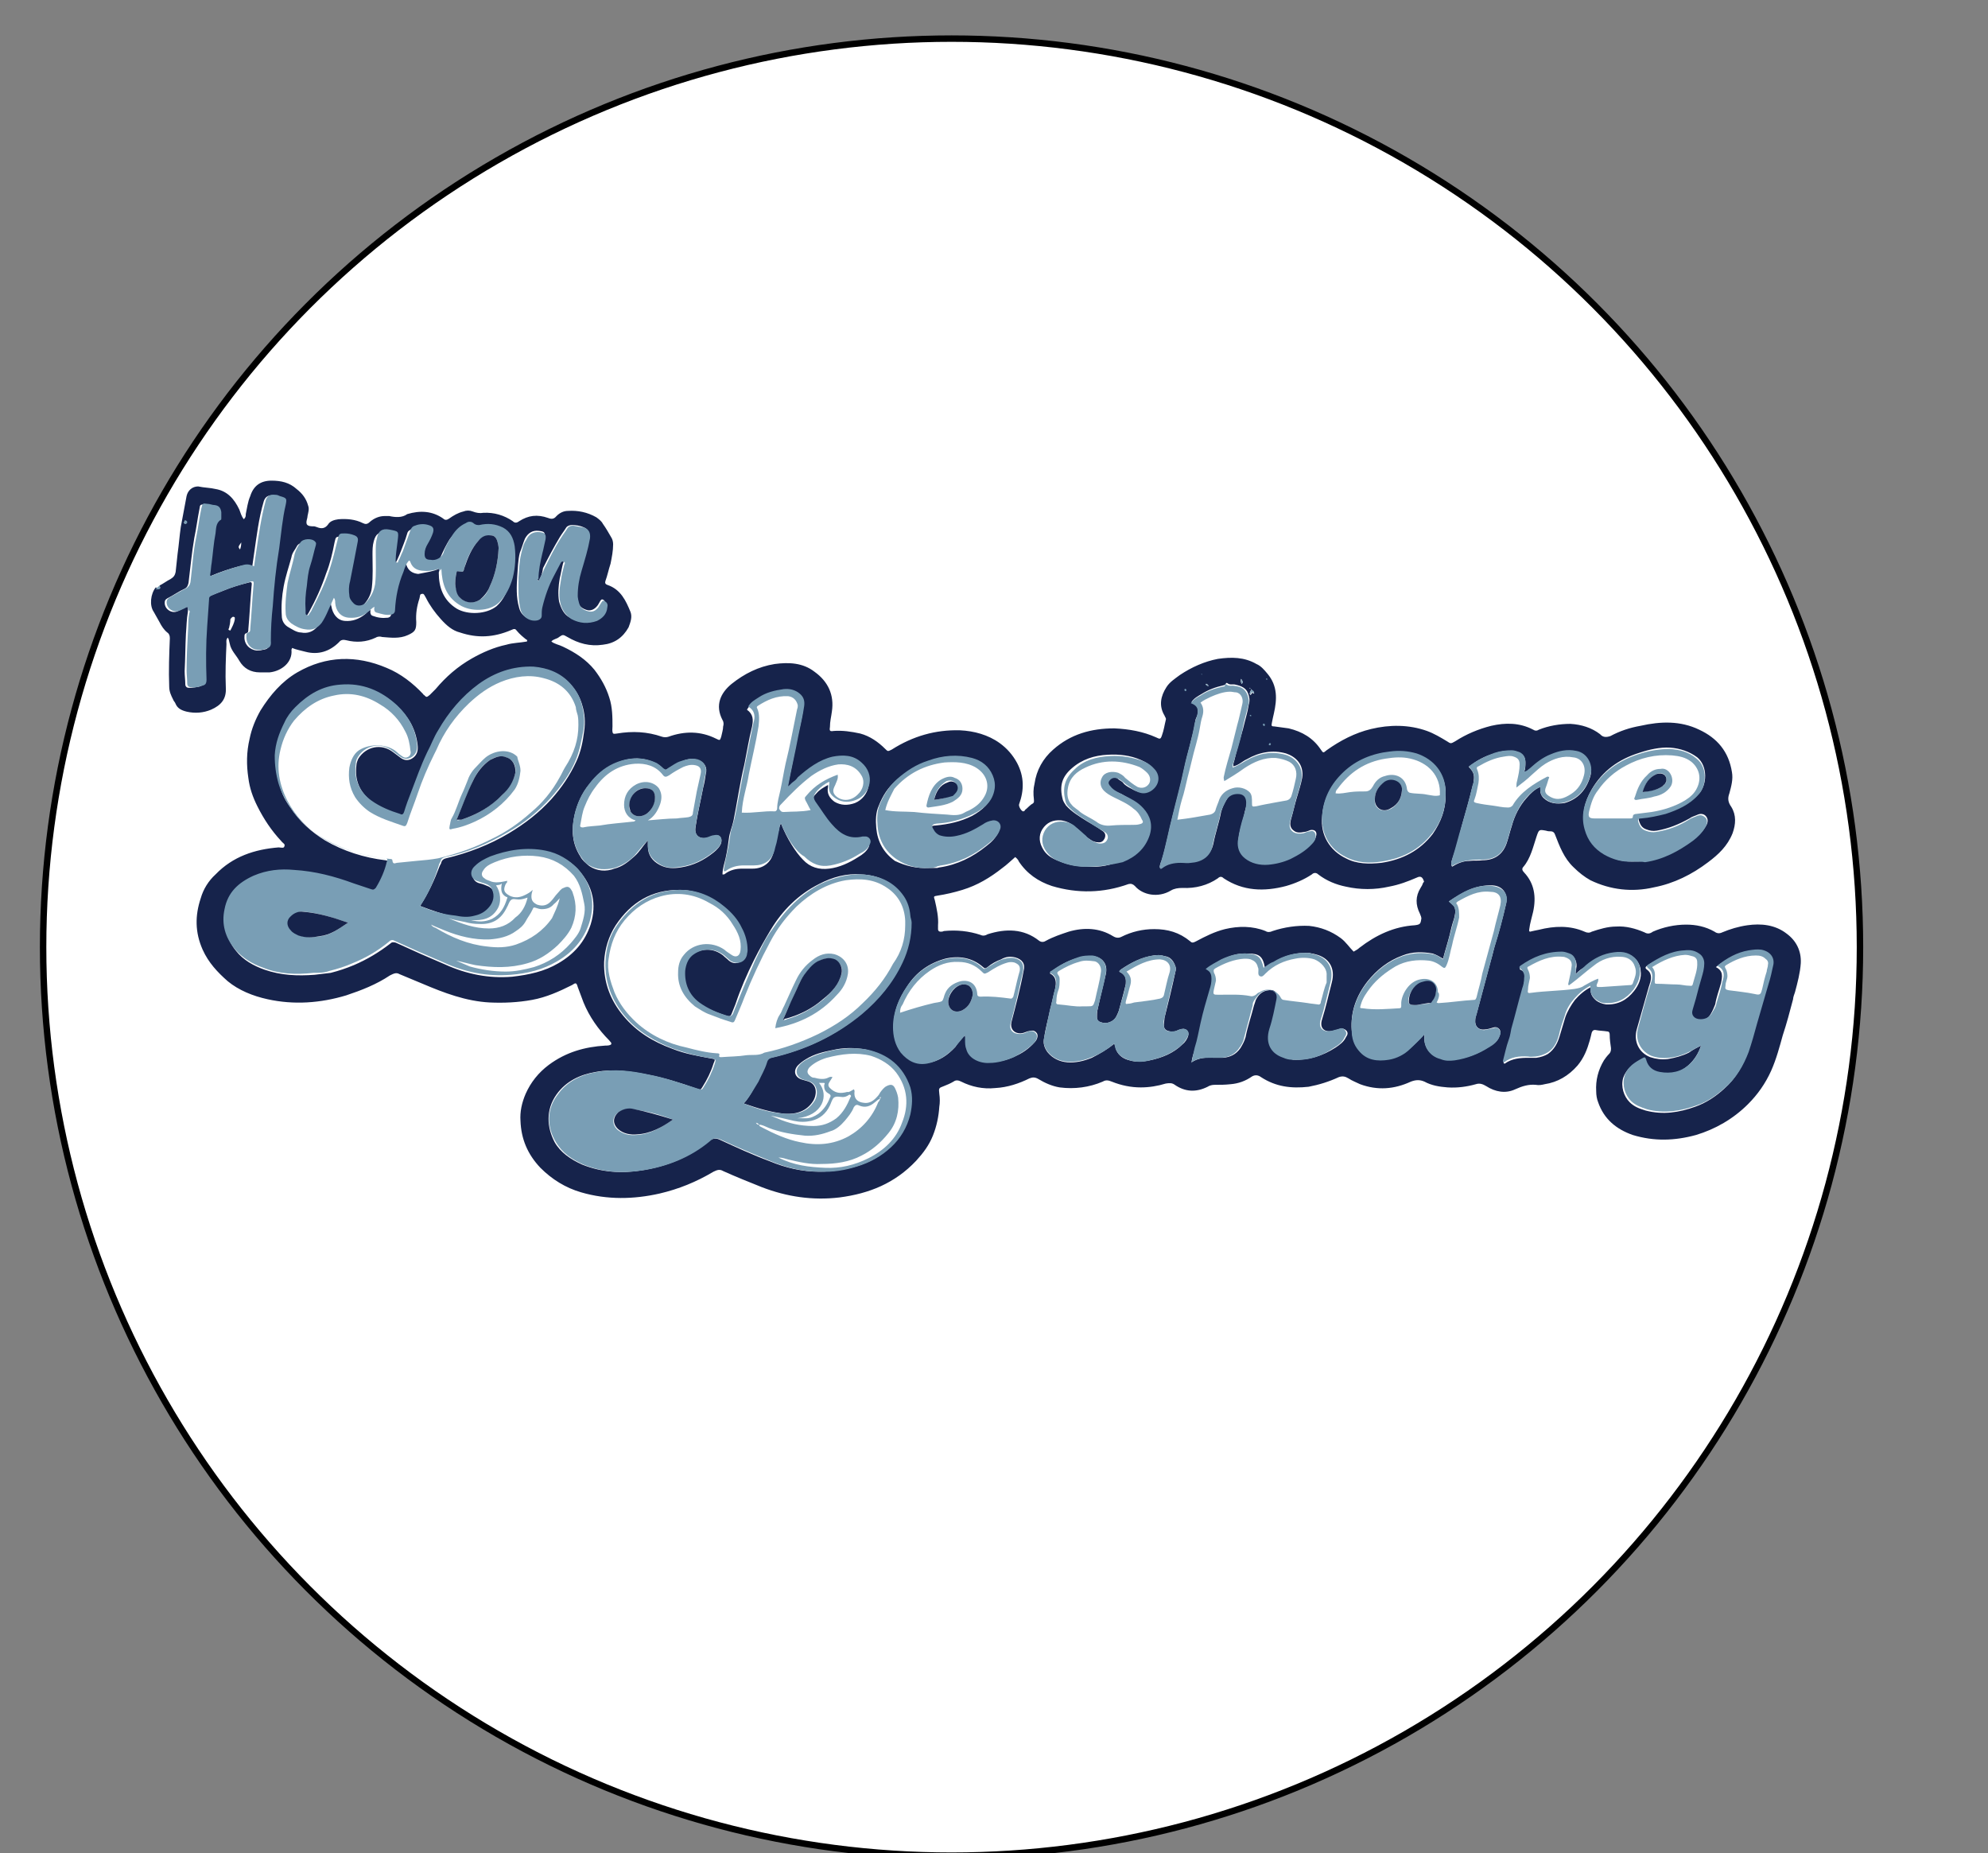 <?xml version="1.0" encoding="utf-8"?>
<!-- Generator: Adobe Illustrator 24.3.0, SVG Export Plug-In . SVG Version: 6.00 Build 0)  -->
<svg version="1.1" id="Layer_1" xmlns="http://www.w3.org/2000/svg" xmlns:xlink="http://www.w3.org/1999/xlink" x="0px" y="0px"
	 viewBox="0 0 309 288" style="enable-background:new 0 0 309 288;" xml:space="preserve">
<rect x="0" y="0" width="309" height="288" fill="#808080" stroke="none"/>
<style type="text/css">
	.st0{fill:#FFFFFF;stroke:#000000;stroke-miterlimit:10;}
	.st1{fill:#16234B;}
	.st2{fill:#799EB5;}
</style>
<circle class="st0" cx="147.9" cy="147.2" r="141.2"/>
<g>
	<g>
		<path class="st1" d="M24.8,91c0.6-0.3,1.1-0.7,1.7-1c0.5-0.3,0.7-0.6,0.8-1.1c0.1-0.9,0.2-1.9,0.3-2.8c0.2-1.4,0.3-2.8,0.5-4.2
			c0.3-1.6,0.6-3.2,0.9-4.8c0.2-0.9,0.9-1.5,1.8-1.5c0.9,0.2,1.9,0.2,2.7,0.4c1.8,0.3,2.9,1.5,3.7,3.2c0.2,0.5,0.3,1,0.7,1.5
			c0.3-0.3,0.3-0.5,0.3-0.8c0.2-0.9,0.3-1.9,0.7-2.8c0.5-1.6,1.6-2.4,3.3-2.4c1.5,0,2.8,0.3,3.9,1.3c0.9,0.7,1.5,1.5,1.8,2.6
			c0.2,0.5,0,1.1-0.1,1.6c0,0.4-0.3,0.9-0.1,1.3c0.2,0.3,0.7,0.3,1.1,0.3c0.2,0,0.3,0.1,0.4,0.1c0.7,0.3,1.3,0.3,1.8-0.4
			c0.3-0.5,0.9-0.7,1.6-0.8c1.3-0.1,2.6,0,3.8,0.6c0.4,0.2,0.7,0.2,1.1-0.2c0.7-0.6,1.5-0.9,2.3-0.9c0.2,0,0.4,0,0.7,0
			c0.9,0.2,2,0.3,2.8-0.3c2-0.6,3.9-0.5,5.6,0.7c0.3,0.3,0.6,0.2,0.9,0c0.7-0.5,1.4-0.9,2.2-1.1c0.5-0.2,1-0.2,1.5,0
			c0.5,0.2,1.1,0.3,1.6,0.2c1.7-0.1,3.3,0.4,4.6,1.3c0.3,0.3,0.6,0.3,1,0c1.4-0.9,2.8-1.1,4.5-0.5c0.5,0.2,0.9,0.2,1.3-0.3
			c0.5-0.5,1.1-0.8,1.8-0.8c1.5-0.1,3,0.2,4.4,1c0.4,0.3,0.8,0.6,1,1c0.5,0.7,0.9,1.4,1.3,2.1c0.2,0.3,0.3,0.7,0.3,1.1
			c0,1-0.2,2-0.4,3c-0.3,0.9-0.5,1.9-0.8,2.7c-0.1,0.3,0,0.5,0.3,0.6c2.1,0.7,2.9,2.5,3.6,4.2c0.3,0.8,0,1.6-0.3,2.4
			c-0.9,1.6-2.2,2.5-4,2.7c-2,0.3-3.8-0.2-5.5-1.2c-0.7-0.4-0.7-0.4-1.3,0c-0.3,0.3-0.9,0.3-1.2,0.7c0.5,0.4,1.2,0.5,1.8,0.8
			c1.9,0.9,3.6,2,4.9,3.6c1,1.3,1.8,2.7,2.3,4.3c0.5,1.5,0.5,3.1,0.5,4.5c0,0.3-0.1,0.8,0.1,1.1c0.2,0.1,0.4,0,0.6,0
			c2.4-0.4,4.7-0.3,7,0.5c0.3,0.1,0.7,0.1,1,0c2.5-0.9,5-0.9,7.4,0.3c0.6,0.3,0.6,0.3,0.8-0.3c0.1-0.5,0.3-1.1,0.3-1.6
			c0.1-0.3,0.1-0.7-0.1-1c-1.2-2.3-0.3-4.2,1.4-5.6c2-1.6,4.2-2.7,6.7-3.1c2.2-0.3,4.4-0.2,6.2,1.2c2.1,1.5,3.1,3.6,2.7,6.2
			c-0.1,0.8-0.3,1.5-0.3,2.4c-0.1,0.6,0,0.7,0.6,0.6c1.4-0.1,2.7,0.1,4.1,0.4c1.5,0.4,2.8,1.3,3.9,2.4c0.4,0.4,0.4,0.4,1,0.1
			c3.3-2.1,6.8-3.1,10.6-3c2.2,0.1,4.4,0.7,6.2,2c1.1,0.8,2,1.8,2.7,3.1c1.1,2.1,1.1,4.2,0.3,6.4c-0.1,0.3,0.3,1,0.6,1.1
			c0.2,0,0.3-0.1,0.3-0.2c0.4-0.3,0.8-0.8,1.2-1c0.3-0.2,0.2-0.4,0.2-0.7c-0.1-0.8-0.1-1.6,0.1-2.4c0.3-2.1,1.3-3.9,2.9-5.3
			c2.7-2.4,5.9-3.3,9.5-3.3c2.3,0.1,4.5,0.5,6.5,1.4c0.6,0.3,0.7,0.3,0.9-0.3c0.3-0.8,0.4-1.6,0.6-2.4c0.1-0.3-0.1-0.4-0.2-0.7
			c-0.9-1.5-0.6-3,0.3-4.4c0.5-0.8,1.3-1.3,2.1-1.9c1.8-1.2,3.8-2.1,5.9-2.5c2.1-0.3,4.1-0.3,6,0.8c0.7,0.3,1.2,0.9,1.7,1.5
			c1.6,1.9,1.5,4,1,6.2c-0.1,0.4-0.2,0.9-0.3,1.4c-0.1,0.5-0.1,0.6,0.4,0.6c0.8,0.1,1.5,0.2,2.2,0.3c2.1,0.5,3.8,1.5,5,3.3
			c0.4,0.6,0.4,0.5,0.9,0.1c2.1-1.5,4.4-2.7,6.9-3.3c2.9-0.7,5.9-0.7,8.7,0.3c1.1,0.4,2.1,1,3.1,1.6c0.6,0.4,0.6,0.4,1.3,0
			c1.7-1.1,3.6-1.9,5.6-2.4c2.2-0.5,4.4-0.5,6.5,0.6c0.3,0.2,0.6,0.2,0.9,0c1.5-0.6,3.2-0.9,4.9-0.9c1.7,0.1,3.3,0.6,4.6,1.6
			c0,0,0,0,0.1,0.1c0.4,0.4,0.9,0.4,1.5,0.2c1.5-0.8,3-1.3,4.7-1.6c3.1-0.7,6.2-0.8,9.1,0.6c2.8,1.3,4.6,3.4,5.1,6.6
			c0.2,1.1-0.1,2.2-0.4,3.3c-0.3,0.8-0.2,1.4,0.3,2.1c0.8,1.3,0.7,2.7,0.2,4.1c-0.8,2-2.2,3.3-3.8,4.5c-2.5,1.9-5.3,3.3-8.4,3.9
			c-3.4,0.8-6.8,0.4-9.9-1.1c-0.9-0.5-1.8-1.2-2.6-2c-1.5-1.4-2.2-3.3-2.9-5.1c-0.1-0.3-0.3-0.5-0.7-0.5c-0.2,0-0.4,0-0.7-0.1
			c-1.1-0.2-1.1-0.2-1.5,1c-0.5,1.5-0.9,3.3-2,4.6c-0.3,0.3-0.2,0.6,0.1,0.9c1.6,1.7,1.9,3.8,1.4,6.1c-0.2,0.9-0.5,1.8-0.6,2.7
			c0,0.2-0.1,0.3,0.1,0.4c0.4-0.1,0.9-0.2,1.4-0.3c2.4-0.6,4.8-0.7,7.1,0.3c0.4,0.2,0.8,0.2,1.1,0c1.2-0.4,2.5-0.8,3.8-0.8
			c1.5-0.1,3,0.3,4.4,0.9c0.5,0.3,0.9,0.2,1.3-0.1c1.6-0.7,3.4-1.1,5.2-1.1c1.5,0,3,0.3,4.4,1.1c0.4,0.3,0.8,0.3,1.2,0.1
			c1.2-0.5,2.5-0.9,3.9-1.1c2.1-0.3,4.3-0.1,6.1,1.3c1.5,1.1,2.3,2.7,2.2,4.6c-0.1,1.5-0.5,3-0.9,4.5c-0.1,0.3-0.3,0.8-0.3,1.1
			c-0.5,1.9-1,3.8-1.6,5.6c-0.5,1.8-1,3.7-1.8,5.5c-0.9,2-2.1,3.7-3.6,5.2c-2.3,2.3-5.1,3.9-8.1,4.8c-3.3,0.9-6.5,1-9.8,0
			c-2.6-0.9-4.5-2.5-5.4-5.1c-0.2-0.5-0.3-1.1-0.3-1.7c-0.1-1.7,0.3-3.3,1.2-4.8c0.2-0.3,0.5-0.7,0.8-1c0.3-0.3,0.3-0.6,0.3-0.9
			c-0.1-0.7-0.2-1.4-0.2-2.1c0-0.3-0.1-0.5-0.4-0.5c-0.6-0.1-1.2-0.1-1.7-0.2c-0.4-0.1-0.6,0.1-0.7,0.4c-0.1,0.4-0.2,0.9-0.3,1.2
			c-0.4,1.4-0.9,2.7-1.9,3.9c-1.4,1.6-3.1,2.6-5.1,2.9c-0.4,0.1-0.9,0.2-1.4,0.1c-1.1-0.1-2.1,0.2-3.2,0.7c-1.5,0.7-3.1,0.4-4.5-0.5
			c-0.5-0.3-1-0.5-1.6-0.3c-1.4,0.4-2.9,0.6-4.4,0.5c-1.3-0.1-2.5-0.3-3.6-0.9c-0.7-0.3-1.3-0.3-2.1,0c-2.6,1.2-5.2,1.4-7.9,0.4
			c-0.6-0.3-1.2-0.5-1.8-0.9c-0.5-0.3-0.9-0.4-1.5-0.2c-1.5,0.7-3.1,1.2-4.7,1.5c-2.7,0.3-5.1,0-7.4-1.5c-0.4-0.3-0.9-0.4-1.4-0.1
			c-1,0.7-2.1,1.1-3.3,1.2c-0.9,0.1-1.6,0.1-2.5,0.1c-0.4,0-0.8,0.1-1.1,0.3c-1.8,0.9-3.5,0.8-5.1-0.3c-0.4-0.3-0.8-0.3-1.4-0.2
			c-1.3,0.4-2.6,0.6-3.9,0.6c-1.5,0-3-0.3-4.5-0.9c-0.5-0.2-0.9-0.3-1.4,0c-2.1,0.9-4.4,1.2-6.7,0.9c-1.2-0.2-2.3-0.7-3.3-1.3
			c-0.5-0.3-0.9-0.3-1.4-0.1c-1.6,0.8-3.4,1.4-5.3,1.5c-1.9,0.2-3.7-0.2-5.3-1c-0.4-0.2-0.8-0.3-1.2,0c-0.5,0.3-1,0.5-1.5,0.7
			c-0.8,0.3-0.8,0.3-0.7,1.2c0.1,0.7,0.1,1.4,0,2c-0.1,1.5-0.4,3-1,4.5c-0.6,1.5-1.5,2.7-2.6,3.9c-3.3,3.5-7.3,5.1-11.9,5.7
			c-4.2,0.5-8.2-0.1-12.1-1.6c-2-0.8-4-1.6-6-2.5c-0.5-0.3-0.9-0.2-1.5,0.1c-2.7,1.6-5.4,2.7-8.4,3.4c-4,0.9-8.1,1-12.2-0.2
			c-2.4-0.7-4.5-2-6.3-3.8c-2-2.1-3-4.5-3.1-7.3c-0.1-1.4,0.2-2.8,0.8-4.2c0.8-1.8,2-3.3,3.6-4.5c2.7-2,5.6-2.8,8.8-3
			c0.3,0,0.7,0,0.9-0.2c0.1-0.3-0.2-0.4-0.3-0.6c-1.7-1.7-3.1-3.7-4-5.9c-0.3-0.8-0.6-1.6-0.9-2.4c-0.2-0.7-0.3-0.7-0.9-0.3
			c-2,1-4,1.9-6.2,2.3c-2.2,0.4-4.4,0.5-6.6,0.4c-3.7-0.2-7.1-1.5-10.4-2.9c-1.2-0.5-2.4-1-3.6-1.5c-0.5-0.3-0.9-0.1-1.5,0.2
			c-2.1,1.4-4.4,2.3-6.8,3.1c-4,1.2-8.1,1.5-12.2,0.6c-2.3-0.5-4.5-1.4-6.2-2.8c-1.6-1.4-3-2.9-3.9-4.9c-1.2-2.7-1.2-5.3-0.3-8
			c0.4-1.4,1.2-2.7,2.3-3.7c2.7-2.8,6.1-3.9,9.8-4.2c0.3,0,0.9,0.2,0.9-0.2c0.2-0.3-0.3-0.5-0.5-0.8c-1.5-1.6-2.7-3.4-3.7-5.4
			c-0.7-1.4-1.2-2.8-1.4-4.4c-0.3-2-0.3-4,0.2-6.1c0.3-1.5,0.9-3,1.7-4.4c1.5-2.4,3.3-4.5,5.7-5.9c4.5-2.6,9.2-2.7,13.9-0.7
			c2.2,0.9,4.1,2.4,5.7,4.1c0,0.1,0.1,0.1,0.1,0.1c0.4,0.4,0.4,0.4,0.9,0c0.3-0.3,0.6-0.6,0.9-0.9c1.6-1.9,3.4-3.5,5.7-4.8
			c1.6-0.9,3.4-1.7,5.3-2.1c1-0.3,2.1-0.3,3.2-0.5c0.1-0.2,0-0.3-0.1-0.3c-0.5-0.4-1-0.8-1.5-1.4c-0.2-0.3-0.4-0.3-0.8-0.1
			c-2.8,1.2-5.3,1.3-8,0.4c-1.2-0.3-2.1-1.1-3-2.1c-0.9-1-1.7-2.1-2.3-3.3c-0.2-0.3-0.3-0.7-0.6-0.6c-0.4,0-0.3,0.4-0.4,0.7
			c-0.4,1.2-0.6,2.4-0.5,3.7c0,1.2-0.2,1.5-1.3,2c-1.3,0.6-2.7,0.4-4,0.3c-0.3-0.1-0.7-0.1-1,0.1c-1.5,0.7-3,0.8-4.6,0.4
			c-0.4-0.1-0.8-0.1-1.1,0.3c-1.5,1.5-3.3,2-5.2,1.5c-0.7-0.2-1.4-0.3-2.1-0.6c0,0.1-0.1,0.2-0.1,0.3c0.2,1.9-1.5,3.3-3.4,3.5
			c-0.5,0-0.9,0-1.5,0c-1.4,0-2.5-0.6-3.2-1.8c-0.5-0.9-1.3-1.6-1.5-2.7c-0.1-0.3-0.1-0.7-0.3-0.9c-0.3,0.3-0.2,0.7-0.2,1
			c-0.1,2.2-0.2,4.5-0.1,6.8c0.1,1.7-0.7,2.7-2.3,3.4c-1.2,0.5-2.5,0.6-3.8,0.3c-0.8-0.2-1.4-0.5-1.7-1.2c-0.1-0.3-0.3-0.4-0.4-0.7
			c-0.3-0.6-0.6-1.2-0.6-2c-0.1-2.5,0-5.1,0.1-7.5c0-0.4-0.1-0.7-0.4-0.9c-0.5-0.4-0.9-1-1.2-1.6c-0.3-0.5-0.6-1.1-0.9-1.6
			c-0.7-1-0.5-2.8,0.3-3.8C24.9,91.6,25,91.5,24.8,91z M194.4,107C194.3,107,194.3,106.9,194.4,107c-0.1-0.1-0.1-0.1-0.2-0.1
			C194.2,107,194.3,107,194.4,107c0.2,0.3-0.3,0.6-0.1,1c0.3,0,0.2-0.4,0.4-0.3c0.2,0.1,0.3,0.2,0.2-0.1
			C194.8,107.3,194.5,107.3,194.4,107z M65.3,140.8c1.3-2,2.2-4,3-6.1c0.1-0.3,0.3-0.5,0.3-0.7c0.1-0.3,0.3-0.5,0.7-0.6
			c3.4-0.8,6.8-2.1,9.8-3.9c2.5-1.5,4.7-3.2,6.6-5.3c1.6-1.8,2.9-3.7,3.9-5.9c0.7-1.5,1-3.1,1.2-4.7c0.2-1.4,0.1-2.7-0.3-4
			c-0.3-1.1-0.9-2.2-1.7-3.1c-1.5-1.7-3.5-2.6-5.8-2.7c-3.2-0.3-5.9,0.9-8.5,2.7c-2.7,1.9-4.7,4.4-6.3,7.2c-0.7,1.1-1.1,2.3-1.7,3.4
			c-0.9,2-1.7,4-2.5,6.2c-0.4,1-0.8,2.1-1.1,3.1c-0.1,0.3-0.3,0.5-0.6,0.3c-1.5-0.5-3.2-1.1-4.5-2.1c-1.9-1.5-2.7-3.3-2.4-5.7
			c0-0.3,0.2-0.8,0.3-1c1.2-1.9,3.6-2.4,5.4-1c0.4,0.3,0.8,0.6,1.2,0.9c0.7,0.5,1.4,0.4,2-0.1c0.6-0.5,0.7-1.2,0.6-2
			c-0.3-2.4-1.4-4.3-3.1-5.9c-2.4-2.3-5.3-3.4-8.7-3.2c-2.8,0.3-5.1,1.5-7,3.5c-0.7,0.7-1.3,1.5-1.7,2.4c-0.9,1.6-1.5,3.3-1.5,5.1
			c-0.1,1.5,0.1,3,0.6,4.5c0.3,1.3,0.9,2.4,1.7,3.5c1.4,2.1,3.2,3.7,5.3,5c2.9,1.7,6.1,2.7,9.4,3.1c0.6,0.1,0.6,0.1,0.4,0.6
			c-0.4,1.5-0.9,2.7-1.7,4c-0.2,0.3-0.3,0.3-0.7,0.2c-0.9-0.3-1.8-0.7-2.7-0.9c-3.1-1-6.2-1.9-9.3-2.1c-2.1-0.1-4.4,0-6.3,0.9
			c-2.2,1-3.9,2.7-4.5,5.2c-0.4,2.3,0.2,4.5,1.6,6.2c1.1,1.4,2.7,2.3,4.4,2.9c2.6,0.9,5.1,1,7.8,0.8c0.9-0.1,1.6-0.2,2.5-0.3
			c1.2-0.3,2.4-0.7,3.6-1.2c2.1-0.9,3.9-2,5.6-3.3c0.3-0.3,0.5-0.3,0.9-0.2c2.6,1.2,5.1,2.3,7.7,3.4c3.3,1.5,6.8,2.2,10.4,1.9
			c2.6-0.3,5-0.8,7.2-2.1c2.4-1.4,4.1-3.3,5-6c1-3.2,0.3-6-1.8-8.4c-1.3-1.5-3-2.4-5-2.8c-2.9-0.6-5.8-0.2-8.6,0.9
			c-0.9,0.3-1.7,0.8-2.4,1.5c-0.8,0.8-0.7,2.1,0.6,2.4c0.5,0.1,0.9,0.3,1.4,0.5c0.3,0.2,0.6,0.4,0.7,0.8c0.3,1,0.2,2-0.5,2.7
			c-0.6,0.7-1.4,1.1-2.2,1.3c-1,0.3-2.1,0.1-3,0C68.9,142.1,67.1,141.5,65.3,140.8z M115.6,171.5c0.9-1,1.5-2.2,2.1-3.4
			c0.4-0.9,0.9-1.9,1.3-2.9c0.2-0.3,0.3-0.7,0.8-0.8c5.2-1.2,9.9-3.3,14-6.8c2.7-2.2,4.9-4.8,6.3-8c0.9-2,1.5-4.1,1.4-6.2
			c0-0.3-0.2-0.7-0.2-1.1c-0.1-1-0.4-2.1-1-3c-1.5-2.2-3.8-3.3-6.4-3.4c-2.3-0.2-4.5,0.4-6.6,1.5c-3.2,1.6-5.7,4.1-7.5,7.1
			c-0.9,1.5-1.8,3.1-2.6,4.7c-1.1,2.2-2.1,4.5-2.9,6.9c-0.2,0.5-0.4,1-0.6,1.5c-0.1,0.3-0.3,0.4-0.7,0.3c-1.5-0.5-3.2-1.1-4.5-2.1
			c-1.6-1.2-2.3-2.9-2.2-4.9c0.1-0.9,0.3-1.8,1.1-2.4c1.5-1.2,3.5-1.2,5,0c0.3,0.3,0.6,0.5,0.9,0.8c1,0.8,2.1,0.3,2.6-0.9
			c0.1-0.3,0.2-0.4,0.1-0.7c0-1.3-0.3-2.5-0.9-3.5c-0.7-1.3-1.5-2.3-2.7-3.3c-2-1.6-4.3-2.6-6.8-2.6c-4.3,0-7.5,1.9-9.9,5.5
			c-1.1,1.7-1.7,3.7-1.8,5.7c-0.1,3.2,1,6,3,8.4c2.1,2.5,4.6,4,7.6,5.1c2,0.8,3.9,1.1,6,1.5c0.7,0.1,0.7,0.1,0.4,0.8
			c-0.4,1.3-1,2.5-1.7,3.6c-0.3,0.5-0.3,0.5-0.9,0.3c-2.5-0.9-5.1-1.7-7.7-2.2s-5.3-0.9-8-0.4c-2.4,0.4-4.6,1.4-6.1,3.5
			c-1.7,2.4-1.5,5.1-0.3,7.4c0.9,1.6,2.5,2.7,4.3,3.5c3,1.2,6.1,1.4,9.2,0.9c3.9-0.6,7.4-2,10.4-4.5c0.5-0.4,1-0.6,1.7-0.3
			c2.6,1.2,5.2,2.4,7.9,3.4c2.4,1,5,1.6,7.6,1.6c2,0,3.9-0.3,5.7-0.8c2-0.6,3.8-1.5,5.3-3c1.5-1.4,2.5-3.1,3-5.1
			c0.3-1.4,0.4-2.8,0-4.2c-1-3.3-3.4-5.1-6.8-5.9c-1.7-0.3-3.4-0.3-5.1,0.1c-1.5,0.3-2.8,0.6-4.1,1.4c-0.5,0.3-0.9,0.6-1.3,1
			c-0.8,0.9-0.4,1.9,0.7,2.2c0.3,0.1,0.4,0.1,0.7,0.2c1.7,0.4,1.6,2.1,1,3.1c-1,1.6-2.6,2.1-4.4,2
			C120,172.9,117.9,172.3,115.6,171.5z M157.8,133.2c-0.7,0.6-1.3,1.2-2,1.7c-1.9,1.5-3.9,2.7-6.2,3.4c-1.3,0.4-2.6,0.7-3.9,0.9
			c-0.6,0.1-0.6,0.1-0.4,0.7c0.3,1.3,0.6,2.7,0.5,3.9c0,0.2,0,0.3,0,0.6s0.2,0.4,0.4,0.4c0.2,0,0.3,0,0.5-0.1c2-0.2,3.9,0,5.7,0.6
			c0.4,0.2,0.8,0.1,1.1-0.1c2.8-0.9,5.6-0.9,8,1c0.4,0.3,0.8,0.2,1.1,0c1.1-0.6,2.3-1,3.5-1.4c2.4-0.7,4.8-0.6,6.9,0.7
			c0.5,0.3,0.9,0.3,1.3,0.1c1.6-0.8,3.3-1.2,5.1-1.2c2.1,0,3.9,0.5,5.6,1.9c0.3,0.3,0.5,0.2,0.9,0c1.5-0.8,2.9-1.5,4.5-1.9
			c2.1-0.5,4.3-0.5,6.3,0.3c0.3,0.2,0.7,0.2,1.1,0c1.8-0.6,3.8-0.9,5.7-0.8c1.8,0.2,3.4,0.8,4.9,1.9c0.8,0.6,1.3,1.4,2,2.1
			c0.3-0.2,0.6-0.3,0.9-0.6c2.6-2,5.4-3.3,8.6-3.5c0.8-0.1,0.9-0.2,1-0.9c0.1-0.3-0.1-0.6-0.2-0.9c-0.7-1.4-0.7-2.7,0.1-4
			c0.2-0.3,0.3-0.5,0.4-0.8c0.1-0.1,0.2-0.2,0.1-0.3c-0.2-0.6-0.5-0.8-1.1-0.5c-1.4,0.6-2.7,1.1-4.3,1.4c-2.2,0.5-4.5,0.5-6.7,0
			c-1.5-0.3-3-0.9-4.3-1.9c-0.3-0.3-0.7-0.3-1,0c-1.2,0.8-2.6,1.4-4,1.8c-3.4,0.9-6.7,0.8-9.7-1.2c-0.3-0.3-0.6-0.3-0.9,0
			c-1.6,1.1-3.5,1.6-5.5,1.5c-0.7,0-1.3,0.1-1.8,0.4c-2,1.2-4.4,0.7-5.6-0.7c-0.3-0.3-0.6-0.4-1-0.3c-3.9,1.4-7.9,1.5-11.9,0.3
			c-2.1-0.7-3.9-1.9-5.2-3.9C158.4,133.9,158.2,133.5,157.8,133.2z M264.4,162.5C264.4,162.6,264.5,162.6,264.4,162.5
			c-0.4,1.2-1,2.2-2,3.1c-1.4,1.2-2.9,1.6-4.6,1.2c-1-0.3-1.7-0.8-2.1-1.8c0-0.1-0.1-0.2-0.1-0.3c-0.1-0.2-0.3-0.2-0.4-0.1
			c-1.3,0.7-2.4,1.5-2.9,2.9c-0.4,1.4,0.1,2.9,1,3.8c0.7,0.7,1.5,1,2.5,1.3c2.7,0.7,5.2,0.3,7.7-0.6c1.7-0.6,3.2-1.6,4.5-2.8
			c1.7-1.5,2.8-3.4,3.6-5.5c0.5-1.5,0.9-2.9,1.3-4.4c0.6-2.1,1.2-4.1,1.8-6.2c0.3-0.9,0.5-1.9,0.7-2.8c0.3-1.1-0.3-2.2-1.8-2.5
			c-0.7-0.1-1.3-0.1-2,0.1c-1.8,0.3-3.3,1.2-4.9,2.4c1.2,0.6,1,1.5,0.8,2.5c-0.3,1.1-0.7,2.1-0.9,3.3c-0.2,0.5-0.4,1-0.7,1.5
			c-0.4,0.7-1,1-1.8,1c-0.9,0-1.5-0.6-1.2-1.5c0.2-0.6,0.3-1.1,0.5-1.7c0.3-1,0.5-2.1,0.9-3.3c0.3-0.7,0.5-1.5,0.4-2.2
			c0-0.6-0.3-1.1-0.8-1.5c-0.7-0.5-1.5-0.6-2.3-0.5c-2.1,0.2-3.9,1.1-5.6,2.2c-0.3,0.2-0.3,0.4,0,0.6c0.7,0.5,0.7,1.2,0.5,2
			c-0.1,0.2-0.1,0.4-0.2,0.6c-0.6,2.2-1.3,4.5-1.9,6.7c-0.5,1.8,0.3,3.6,2.1,4.3c0.9,0.3,1.8,0.4,2.7,0.3c1.2-0.2,2.3-0.5,3.3-1
			C263.2,163.1,263.8,162.8,264.4,162.5z M68.2,88.4c0.2,0.3,0,0.4,0,0.6c0,2.3,0.7,4.3,2.8,5.6c1.7,1,4.6,0.9,6.2-0.4
			c1.1-1,1.7-2.4,2.1-3.8c0.5-1.6,0.6-3.3,0.3-4.9c-0.2-1.3-0.7-2.2-1.8-2.9c-1.1-0.7-2.4-0.7-3.7-0.4c-0.3,0.1-0.6,0.1-0.8-0.2
			c-0.4-0.3-0.8-0.3-1.3-0.1c-0.9,0.4-1.5,1.1-2.1,1.9c-0.5,0.8-0.9,1.6-1.3,2.5c-0.3,0.9-1.3,1.5-2.1,1.3c-0.6-0.1-0.9-0.3-0.9-0.9
			c0-0.6,0.2-1.1,0.4-1.7c0.3-0.6,0.6-1.1,0.8-1.7c0.3-0.7,0-1-0.7-1.2s-1.5-0.3-2.1,0.1c-0.3,0.2-0.6,0.3-0.7,0.7
			c-0.3,1.1-0.8,2.2-1.2,3.3c-0.2,0.5-0.4,0.9-0.7,1.5c-0.1,0.2-0.2,0.3-0.3,0.2c-0.1-0.1-0.1-0.2-0.1-0.3c0.1-1,0.3-2,0.3-3
			c0.2-1.5,0.3-1.5-1.3-1.8c-1.1-0.2-1.6,0.2-1.9,1.3c-0.2,0.7-0.2,1.4-0.2,2.1c0,1.7,0.1,3.3-0.1,5.1c-0.1,1-0.6,2-1.3,2.7
			c-0.6,0.7-1.5,0.8-2,0.3c-0.3-0.3-0.6-0.8-0.7-1.3c0-0.7,0-1.5,0.1-2.1c0.4-2.1,0.8-4.2,1.2-6.2c0.1-0.6,0-0.8-0.5-1
			c-0.5-0.3-1-0.3-1.5-0.3c-0.9,0-0.9,0-1.1,0.9c-0.3,1.6-0.7,3.3-1.3,4.8c-0.7,2.1-1.6,4.1-2.7,6.1c-0.2,0.3-0.3,0.5-0.5,0.8
			c-0.1,0.2-0.2,0.2-0.3,0.1c-0.2,0-0.2-0.2-0.2-0.3c0-0.2,0-0.3,0-0.5c0-1.3,0-2.5,0.2-3.8c0.2-1,0.3-2.1,0.5-3
			c0.3-1,0.5-2.1,0.9-3.3c0.1-0.2,0.1-0.3-0.1-0.5c-0.5-0.6-1.9-0.5-2.3,0.1c-0.3,0.6-0.8,1.1-0.9,1.8c-0.4,1.5-0.9,2.9-1.2,4.5
			s-0.4,3.1-0.3,4.6c0,0.7,0.3,1.3,0.9,1.7c0.7,0.4,1.4,0.9,2.1,0.9c1,0.2,1.9-0.1,2.6-1c0.4-0.6,0.8-1.2,1-1.9
			c0.3-0.6,0.5-1.2,0.9-2c0.2,0.3,0.1,0.6,0.2,0.8c0.2,1.2,0.9,2.2,2.1,2.3c1.2,0.1,2.2-0.3,3.1-1c0.3-0.2,0.4-0.5,0.9-0.7
			c-0.1,0.4,0,0.8,0.3,0.9c0.8,0.3,1.5,0.4,2.4,0.3c0.4-0.1,0.5-0.3,0.5-0.7c0-2.1,0.4-4,1.3-5.9c0.3-0.6,0.3-1.3,0.9-1.8
			c0.1,0.1,0.2,0.2,0.2,0.3c0.3,0.8,0.9,1.2,1.8,1.3C66.5,88.9,67.4,88.8,68.2,88.4z M225.2,140.1c0.3,0.3,0.4,0.3,0.6,0.5
			c0.3,0.3,0.4,0.6,0.4,1c0,0.4-0.1,0.8-0.2,1.2c-0.3,0.9-0.5,1.7-0.7,2.6c-0.3,1.2-0.7,2.4-1,3.6c-0.5-0.3-1-0.6-1.6-0.8
			c-1.6-0.3-3.2-0.3-4.7,0.3c-2.2,0.8-4,2.2-5.5,4.1c-1.7,2.2-2.6,4.7-2.4,7.5c0.1,1.1,0.4,2.2,1.1,3.1c1.3,1.5,2.9,1.7,4.7,1.4
			c1.3-0.3,2.3-0.9,3.3-1.7c0.8-0.7,1.5-1.4,2.2-2.2c0,0.3,0,0.4,0,0.5c-0.1,1.5,0.9,2.9,2.5,3.3c0.8,0.2,1.5,0.3,2.2,0.2
			c1.9-0.3,3.7-0.9,5.3-2c0.7-0.5,1.5-0.9,1.7-1.8c0.1-0.3,0.2-0.7-0.1-1c-0.3-0.3-0.6-0.3-0.9-0.2c-0.4,0.1-0.9,0.3-1.4,0.3
			c-0.9,0.1-1.5-0.5-1.4-1.5c0-0.3,0.1-0.6,0.2-0.9c0.8-2.9,1.5-5.7,2.3-8.6c0.2-0.6,0.3-1.2,0.5-1.9c0.7-2.2,1.3-4.5,1.8-6.7
			c0.3-1.5-0.5-2.7-2.1-2.8C229.3,137.5,227.3,138.7,225.2,140.1z M121.4,128c0.9,2.3,2.3,4.5,3.4,5.6c1.1,1.2,2.5,1.6,4.1,1.4
			s3.1-0.9,4.5-1.8c0.7-0.4,1.3-0.9,1.6-1.5c0.3-0.5,0-1.1-0.6-1.2c-0.2,0-0.3,0-0.5,0c-2.1,0.4-3.5-0.5-4.8-1.9
			c-0.9-1-1.6-2.1-2.4-3.3c-0.6-0.9-0.5-1.3,0.2-2c0.5-0.6,1.1-0.9,1.8-1.3c0,0.2,0,0.3,0,0.3c-0.2,1,0.2,1.7,1,2.3
			c1,0.6,2.1,0.6,3.2,0.2c2.2-0.9,3.1-4,0.8-5.8c-1.4-1.1-2.9-1.2-4.5-0.9c-2.1,0.4-3.8,1.8-5.4,3.2c-0.3,0.2-0.4,0.4-0.7,0.7
			c-0.3,0.2-0.3,0.5-0.8,0.7c0.6-2.7,1.1-5.3,1.6-7.9c0.3-1.5,0.8-3.1,0.9-4.6c0.1-0.8-0.2-1.4-0.7-1.9c-0.7-0.6-1.5-0.8-2.5-0.7
			c-1.4,0.1-2.7,0.5-3.9,1.3c-0.6,0.3-1.2,0.7-1.6,1.4c1,0.7,1,1.6,0.8,2.6c-0.5,2-0.8,3.9-1.2,5.9c-0.7,2.9-1.1,5.8-1.7,8.8
			c-0.2,0.9-0.6,1.8-0.7,2.7c-0.2,1.5-0.4,2.8-0.8,4.2c-0.1,0.4-0.2,0.9-0.2,1.4c0.1,0,0.2,0,0.2,0c0.1,0,0.2-0.1,0.2-0.1
			c0.8-0.6,1.7-0.8,2.7-0.8c0.5,0,1,0,1.6,0c1.5,0,2.9-0.8,3.3-2.8c0.2-0.9,0.3-1.8,0.6-2.7C121.2,128.7,121.1,128.3,121.4,128z
			 M180.3,134.9c0.1,0,0.2,0,0.2,0c0.1,0,0.2-0.1,0.3-0.2c0.9-0.6,1.8-0.8,2.8-0.8c0.5,0,1,0,1.6,0c1.6-0.2,3-0.9,3.4-2.8
			c0.3-1.6,0.9-3.3,1.2-4.9c0.2-0.7,0.5-1.4,0.9-2c0.4-0.7,1-0.9,1.8-1c0.9-0.1,1.4,0.5,1.3,1.4c0,0.7-0.3,1.3-0.4,2
			c-0.3,1.3-0.8,2.6-0.9,3.9c-0.1,1.1,0.2,2.1,1.1,2.7c1,0.9,2.3,1.1,3.6,1c1.2-0.1,2.4-0.3,3.5-0.9c1.2-0.6,2.3-1.3,3.3-2.3
			c0.3-0.3,0.5-0.7,0.6-1.2c0.1-0.6-0.3-0.9-0.9-0.8c-0.3,0.1-0.7,0.3-1,0.3c-0.5,0.1-1.1,0.2-1.6-0.2c-0.7-0.5-0.6-1.2-0.4-1.9
			c0.3-1,0.5-2,0.8-3c0.3-1.1,0.7-2.2,0.9-3.3c0.3-2.1-1-3.3-2.5-3.8c-2.1-0.6-4.2-0.2-6.1,0.9c-0.7,0.3-1.2,0.9-2.1,1.1
			c0-0.3,0-0.5,0.1-0.7c0.4-1.7,0.9-3.4,1.4-5.1c0.3-1.3,0.7-2.5,0.9-3.8c0.2-0.6,0.1-1.2-0.1-1.7c-0.3-0.9-1.1-1.2-2-1.4
			c-0.4-0.1-0.8,0.1-1.2-0.2c-0.1-0.1-0.2-0.1-0.3,0.1s-0.3,0.2-0.3,0.2c-1.3,0.3-2.4,0.7-3.5,1.4c-0.5,0.3-1.1,0.6-1.5,1.2
			c1.1,0.4,1.1,1.3,0.9,2.1c-0.1,0.3-0.3,0.5-0.3,0.9c-0.4,2.4-1.2,4.8-1.7,7.2c-0.5,2.5-1.2,5-1.8,7.4c-0.6,2.3-1,4.6-1.7,6.9
			C180.4,134.2,180.2,134.5,180.3,134.9z M150,160.9c0,0.3,0.1,0.3,0.1,0.5c0,0.5,0,1,0.2,1.6c0.5,1.5,2.2,2.1,3.6,2.1
			c1.4-0.1,2.6-0.3,3.8-0.9c1.2-0.5,2.2-1.2,3.1-2.2c0.5-0.5,0.6-1.2,0.3-1.5c-0.4-0.5-0.9-0.3-1.4-0.2c-0.3,0.1-0.7,0.3-1.1,0.3
			c-1,0-1.6-0.7-1.4-1.7c0.7-2.7,1.4-5.3,1.9-8c0.3-1.1-0.2-1.8-1.3-2.1c-0.8-0.2-1.5-0.1-2.2,0.3c-0.8,0.3-1.5,0.7-2.1,1.2
			c-0.3,0.2-0.4,0.3-0.7,0c-1.7-1.5-3.8-1.8-5.9-1.3c-2.5,0.7-4.5,2.1-5.9,4.3c-1.3,1.9-2.1,3.9-2.1,6.2c0,1.5,0.3,2.9,1.2,4
			c1,1.3,2.4,1.9,4.1,1.7c1.8-0.3,3.1-1.2,4.3-2.5C148.9,162.1,149.3,161.5,150,160.9z M29.1,94.3c0.2,0.3,0.1,0.6,0.1,0.8
			c-0.2,1.1-0.2,2.3-0.3,3.4c-0.1,2-0.1,3.9-0.2,5.8c0,0.7,0.1,1.4,0.1,2c0,0.4,0.2,0.6,0.6,0.6c0.6,0,1.1-0.1,1.6-0.2
			c0.6-0.2,0.8-0.4,0.8-1c-0.1-2.7-0.1-5.5,0.1-8.2c0.1-1.5,0.3-2.9,0.3-4.3c0-0.3,0.1-0.4,0.3-0.5c0.8-0.4,1.5-0.6,2.2-0.9
			c1.2-0.5,2.5-0.9,3.7-1.2c0.7-0.2,0.8-0.2,0.7,0.5c-0.2,2.2-0.3,4.5-0.5,6.7c0,0.3,0,0.5-0.3,0.6c-0.3,0.1-0.3,0.3-0.3,0.5
			c-0.1,1.2,0.8,2.1,1.9,2.2c0.3,0,0.6,0,0.9-0.1c0.8-0.1,1.1-0.3,1-1.3c-0.1-1.8,0.1-3.6,0.3-5.4c0.3-3,0.5-6,1-9
			c0.4-2.2,0.5-4.5,1-6.7c0.3-0.9,0.2-1-0.9-1.4c-0.3-0.1-0.4-0.1-0.7-0.2c-0.9-0.1-1.3,0.3-1.5,0.9c-0.8,2.7-1.1,5.4-1.5,8.1
			c-0.1,0.7-0.2,1.4-0.3,2.1c-0.9-0.3-1.1-0.3-2-0.1c-1.5,0.4-3,0.9-4.4,1.5c-0.4,0.2-0.5,0.1-0.4-0.3c0.1-0.5,0.1-1,0.2-1.6
			c0.2-1.5,0.3-3.1,0.6-4.6c0.2-0.7,0-1.6,0.8-2.1c0.1-0.1,0.1-0.3,0.1-0.3c0-0.3,0-0.7,0-0.9c0-0.7-0.3-1-1-1.1
			c-0.4-0.1-0.8-0.2-1.2-0.2c-0.8,0-0.8,0-0.9,0.7c-0.3,1.5-0.5,3.1-0.8,4.5c-0.4,2.3-0.6,4.6-0.9,7c-0.1,0.4-0.2,0.7-0.6,0.9
			c-0.9,0.4-1.7,1-2.7,1.5c-0.3,0.2-0.4,0.3-0.4,0.7c0,1,1.1,1.7,2,1.3C28.3,94.7,28.7,94.4,29.1,94.3z M224.7,123.6
			c0-0.1,0-0.2,0-0.3c0-2.9-1.8-5.2-4.5-6c-1.4-0.4-2.7-0.5-4.2-0.3c-2.7,0.3-5.1,1.4-7.2,3.2c-1.9,1.8-3.1,4-3.3,6.7
			c-0.3,2.9,1.2,5.3,3.7,6.5c1.7,0.9,3.6,0.9,5.5,0.7c3.3-0.5,6-1.9,8-4.5C224,127.7,224.7,125.8,224.7,123.6z M173.2,162.2
			c0.2,0.4,0.2,0.8,0.3,1c0.4,0.9,1.2,1.4,2.1,1.6c1,0.3,2.1,0.2,3.1,0c1.9-0.4,3.7-1.1,5.1-2.5c0.4-0.3,0.8-0.9,0.9-1.4
			s-0.2-0.9-0.7-1c-0.3,0-0.6,0.1-0.9,0.2c-0.3,0.2-0.8,0.3-1.2,0.2c-0.7-0.1-1-0.4-1-1c0-0.3,0.1-0.8,0.1-1.1
			c0.6-2.4,1.2-4.8,1.7-7.2c0.1-0.3,0.1-0.5,0-0.8c-0.3-0.9-0.8-1.5-1.7-1.6c-0.6-0.2-1.2-0.2-1.7-0.1c-1.9,0.3-3.5,1.1-5.1,2.2
			c-0.3,0.3-0.3,0.3,0.1,0.5c0.5,0.3,0.7,0.7,0.7,1.3c0,0.3,0,0.5-0.1,0.8c-0.3,1.3-0.7,2.6-1,3.8c-0.1,0.3-0.3,0.7-0.4,0.9
			c-0.4,0.8-1.5,1.2-2.3,0.9c-0.4-0.1-0.7-0.3-0.7-0.8s0-0.8,0.1-1.2c0.4-1.9,0.9-3.8,1.3-5.6c0.3-1.5-0.6-2.6-2.1-2.7
			c-0.8-0.1-1.5,0-2.3,0.3c-1.5,0.4-2.8,1.1-4.1,2.1c-0.1,0.1-0.2,0.2-0.2,0.3c1,0.5,1,1.4,0.8,2.4c-0.3,1.1-0.5,2.2-0.8,3.3
			c-0.3,1.5-0.7,2.8-0.9,4.3c-0.2,0.8,0,1.5,0.5,2.2c0.8,1,1.9,1.5,3.1,1.6c1.3,0.1,2.6-0.2,3.8-0.7
			C170.9,163.8,172.1,163.1,173.2,162.2z M185.2,165.1C185.2,165.2,185.2,165.2,185.2,165.1c1.1-0.7,2.2-0.8,3.4-0.7
			c0.5,0,1,0,1.5,0c1.1-0.1,2-0.5,2.7-1.5c0.3-0.5,0.6-1,0.8-1.7c0.3-1.6,0.9-3.3,1.3-4.9c0.1-0.3,0.2-0.6,0.3-0.9
			c0.4-0.8,1-1.4,2-1.5c0.9-0.2,1.5,0.5,1.4,1.4c-0.3,1.5-0.6,3.2-1.1,4.6c-0.8,2.2,0.3,3.9,2.2,4.5c0.4,0.1,0.9,0.2,1.3,0.3
			c2.4,0.1,4.6-0.6,6.6-1.9c0.6-0.4,1.3-0.9,1.6-1.6c0.2-0.3,0.4-0.6,0.1-1c-0.3-0.3-0.6-0.4-1-0.3c-0.3,0.1-0.7,0.2-1.1,0.3
			c-1.2,0.3-2.2-0.3-1.7-1.8c0.6-1.9,1-3.8,1.5-5.7c0.6-2.2-0.4-3.9-2.6-4.4c-0.3-0.1-0.6-0.1-0.9-0.2c-2-0.1-3.8,0.4-5.4,1.4
			c-0.5,0.3-0.9,0.6-1.5,0.9c-0.3-1.8-0.9-2.2-2.6-2.2c-1.5-0.1-2.7,0.3-4,0.9c-0.8,0.4-1.6,0.8-2.4,1.5c0.2,0.1,0.3,0.2,0.3,0.2
			c0.5,0.3,0.6,0.8,0.6,1.3c0,0.6-0.2,1.2-0.3,1.7c-0.4,1.8-0.9,3.5-1.4,5.2c-0.3,1.2-0.5,2.5-0.9,3.8
			C185.5,163.6,185.3,164.4,185.2,165.1z M100.7,130.6c0,0.4,0,0.7,0,0.9c0,1.4,0.7,2.3,1.8,2.9c1.1,0.6,2.2,0.6,3.4,0.4
			c1.9-0.3,3.5-1.1,5-2.3c0.5-0.4,1-0.9,1.2-1.5c0.2-0.8-0.3-1.4-1.1-1.1c-0.3,0.1-0.7,0.3-1,0.3c-1.3,0.3-2.1-0.4-1.9-1.6
			c0.3-2.1,0.8-4.1,1.2-6.2c0.2-0.7,0.3-1.5,0.4-2.1c0.3-1-0.2-1.9-1.3-2.2c-0.9-0.3-1.7-0.1-2.6,0.3c-0.7,0.3-1.4,0.7-2,1.1
			c-0.3,0.2-0.5,0.2-0.7,0c-0.3-0.3-0.6-0.6-1-0.8c-2.3-1.2-4.5-1-6.8,0.1c-1.5,0.7-2.7,1.8-3.7,3.1c-1.2,1.4-1.9,3.1-2.3,4.8
			c-0.5,2.2-0.4,4.4,0.9,6.4c0.3,0.6,0.8,1,1.4,1.5c1.2,0.8,2.6,0.9,3.9,0.4c1.2-0.3,2.1-1,3.1-1.9
			C99.4,132.4,99.9,131.5,100.7,130.6z M144.4,134.9c0.4,0,0.8,0,1.2,0c0.2,0,0.3-0.1,0.5-0.1c2.7-0.4,5.1-1.6,7.2-3.3
			c0.8-0.6,1.5-1.3,1.9-2.2s-0.2-1.6-1.1-1.5c-0.5,0-1,0.3-1.5,0.6c-1.3,0.8-2.7,1.5-4.1,1.8c-0.9,0.2-1.8,0.3-2.7-0.1
			c-0.4-0.2-0.7-0.4-0.9-0.9c-0.3-0.6-0.2-0.9,0.5-0.9c2.1-0.2,3.9-0.6,5.7-1.5c1.6-0.9,2.9-2,3.3-3.9c0.2-0.8,0.1-1.5-0.3-2.1
			c-0.7-1.4-1.8-2.2-3.2-2.7c-2.3-0.7-4.5-0.3-6.8,0.4c-1.8,0.6-3.4,1.6-4.9,2.9c-1.2,1-2,2.3-2.6,3.8c-0.5,1.1-0.5,2.3-0.4,3.5
			c0.2,2.1,1.1,3.8,2.9,5.1C140.8,134.6,142.5,135,144.4,134.9z M253.6,133.9c0.9,0,1.5,0,2.2-0.1c2.7-0.4,5.1-1.7,7.4-3.3
			c0.8-0.6,1.5-1.3,2-2.2c0.3-0.5,0.3-1,0-1.4c-0.3-0.4-0.8-0.5-1.3-0.3c-0.4,0.2-0.9,0.3-1.3,0.6c-1.6,0.9-3.3,1.6-5.1,1.9
			c-0.6,0.1-1.1,0-1.6-0.2c-0.6-0.2-0.9-0.6-1.1-1.2c-0.2-0.5-0.1-0.6,0.4-0.7c1.3-0.1,2.6-0.3,3.8-0.7c2-0.6,3.8-1.5,5.1-3
			c1.2-1.3,1.4-4.2-0.3-5.6c-1.2-0.9-2.7-1.4-4.2-1.5c-1.6-0.1-3.3,0.3-4.8,0.8c-3.2,1-5.7,2.8-7.4,5.7c-1.1,1.9-1.6,3.9-1,6
			c0.4,1.7,1.5,3,3,3.9C250.7,133.6,252.3,133.9,253.6,133.9z M244.9,151.4c0-0.4,0.1-0.7,0.1-0.9c0.2-0.9-0.2-1.8-0.9-2.1
			c-0.3-0.2-0.8-0.3-1.2-0.3c-2.4-0.1-4.5,0.9-6.5,2.2c-0.3,0.2-0.2,0.4,0.1,0.5c0.5,0.3,0.6,0.8,0.5,1.4c-0.1,0.5-0.2,1.1-0.3,1.6
			c-0.6,2.1-1.2,4.2-1.7,6.3c-0.2,0.6-0.3,1.2-0.4,1.7c-0.3,1.1-0.6,2.2-0.9,3.3c0,0.1,0,0.2,0.2,0.2c1.1-0.8,2.4-0.9,3.7-0.9
			c0.4,0,0.8,0,1.2,0c0.7-0.1,1.3-0.3,1.8-0.6c1-0.7,1.5-1.7,1.8-2.7c0.3-1,0.6-2,0.9-3c0.3-0.9,0.9-1.9,1.5-2.7
			c0.7-0.8,1.5-1.5,2.5-2c-0.2,0.9,0.1,1.5,0.8,2.1c0.4,0.3,0.9,0.5,1.5,0.6c1.9,0.1,3.3-0.7,4.4-2.1c0.7-0.9,1.2-2,1-3.2
			c0-0.5-0.2-0.9-0.5-1.4c-0.9-1.2-2.1-1.4-3.5-1.2c-1.6,0.2-3.1,0.9-4.4,2C246,150.4,245.5,150.8,244.9,151.4z M169.3,134.7
			c1.6,0.1,3.3-0.2,4.8-0.9c2-0.8,3.5-2,4.2-4.2c0.5-1.6,0.1-3-1-4.2c-0.9-0.9-2-1.4-3-2c-0.8-0.3-1.5-0.7-2.1-1.4
			c-0.2-0.3-0.3-0.5-0.2-0.8c0.2-0.3,0.4-0.4,0.8-0.5c0.3,0,0.7,0.1,0.9,0.3c0.3,0.3,0.7,0.4,0.9,0.7c0.3,0.4,0.9,0.7,1.3,0.9
			c0.8,0.5,1.6,0.7,2.5,0.2c1.2-0.7,1.7-2,0.8-3.3c-0.5-0.7-1.2-1.1-1.9-1.4c-1.6-0.7-3.3-0.9-5.1-0.8c-2.1,0.1-4,0.7-5.6,2.1
			c-1.5,1.3-2,2.7-1.4,4.9c0.1,0.3,0.3,0.6,0.5,0.9c0.9,1,2.1,1.7,3.2,2.4c0.8,0.5,1.6,0.9,2.4,1.5c0.5,0.3,0.6,0.7,0.4,1.2
			c-0.2,0.4-0.5,0.7-1.1,0.6c-0.3,0-0.5-0.1-0.8-0.2c-0.5-0.3-0.9-0.6-1.4-1c-0.4-0.5-0.9-0.9-1.5-1.3c-0.5-0.5-1.2-0.8-2-0.9
			c-1.2-0.1-2.2,0.3-2.9,1.4c-0.6,1-0.5,2.1,0.2,3.2c0.5,0.8,1.3,1.3,2.1,1.6C166.1,134.5,167.7,134.7,169.3,134.7z M83.7,90.3
			c-0.2-0.3-0.2-0.3-0.2-0.5c0-1.4,0.3-2.7,0.6-4c0.2-0.8,0.3-1.5,0.5-2.2c0.2-0.9,0-1-0.9-1.1c-0.9-0.1-1.6,0.3-2.1,1.2
			c-0.3,0.7-0.5,1.5-0.8,2.2c-0.3,1.2-0.3,2.4-0.4,3.6c-0.1,1.6-0.2,3.3,0.3,5c0.3,1.2,1.5,2,2.7,1.7c0.3-0.1,0.6-0.3,0.6-0.7
			s0-0.9,0.1-1.3c0.4-1.7,1-3.3,1.8-4.9c0.3-0.7,0.7-1.3,1-1.9c0.1-0.2,0.3-0.3,0.5-0.3c0.3,0.1,0.2,0.3,0.1,0.5
			c-0.2,0.8-0.3,1.5-0.5,2.3c-0.2,1.2-0.3,2.4-0.1,3.6c0.3,1,0.7,2,1.7,2.5c1.3,0.8,2.7,0.9,4,0.3c0.9-0.3,1.6-0.9,1.6-2.1
			c0-0.3-0.1-0.6-0.3-0.9c-0.3-0.2-0.4-0.2-0.6,0.1c-0.2,0.3-0.3,0.6-0.5,0.8c-0.4,0.5-1,0.8-1.6,0.6c-0.7-0.2-1.2-0.6-1.4-1.3
			c0-0.3-0.1-0.8-0.1-1.1c0-1.3,0.2-2.6,0.5-3.8c0.5-1.6,1-3.3,1.3-5c0.2-0.9-0.1-1.4-0.9-1.7c-0.5-0.2-1.1-0.3-1.7-0.3
			c-0.3,0-0.7,0.1-0.9,0.4c-0.3,0.5-0.7,1-1,1.5c-0.9,1.5-1.8,3.2-2.6,4.8C84.3,89.1,84.1,89.7,83.7,90.3z M239.4,122.3
			c0,0.7,0,1.2,0.5,1.7c0.9,0.9,2.1,1,3.3,0.8c2.1-0.6,3.4-2.1,4-4.2c0.4-1.5-0.5-3.4-2.2-3.8c-1.4-0.3-2.6,0-3.9,0.5
			s-2.2,1.4-3.3,2.2c-0.3,0.2-0.4,0.5-0.9,0.5c0.2-0.5,0.2-1,0.2-1.5c0-0.7-0.3-1.2-0.9-1.5c-0.4-0.2-0.8-0.3-1.2-0.3
			c-0.9-0.1-1.9,0.1-2.7,0.4c-1.5,0.4-2.8,1.1-4,2.1c0.9,0.9,0.9,1.4,0.7,2.6c0,0.1-0.1,0.2-0.1,0.3c-0.5,2.1-1.1,4.2-1.7,6.3
			c-0.4,1.6-0.8,3.3-1.4,4.9c-0.1,0.4-0.4,0.9-0.1,1.4c0.8-0.5,1.7-0.9,2.7-0.9c0.7-0.1,1.4,0,2-0.1c1.9,0,3.2-0.9,3.8-2.7
			c0.3-0.9,0.5-1.8,0.8-2.7c0.4-1.5,1.2-3.1,2.3-4.3C237.9,123.3,238.5,122.7,239.4,122.3z M35.8,98c0.3-0.6,0.6-1.1,0.7-1.8
			c0-0.2,0-0.3-0.1-0.3c-0.2-0.1-0.3,0-0.4,0.1s-0.2,0.2-0.2,0.3c0,0.4-0.1,0.9-0.2,1.3C35.5,97.8,35.4,97.9,35.8,98z M37.5,84.3
			C37,85,37,85,37.3,85.4C37.4,85.2,37.5,84.8,37.5,84.3z M192.9,105.5c-0.1,0.4,0,0.6,0.1,0.8C193.3,106,193.1,105.8,192.9,105.5z
			 M28.6,81.2c0,0.1,0.1,0.2,0.2,0.2s0.2-0.1,0.2-0.2c0-0.2-0.1-0.3-0.3-0.3C28.7,81.1,28.6,81.2,28.6,81.2z M187.4,106.3
			c0.1,0.3,0.3,0.3,0.5,0.3C187.7,106.5,187.7,106.2,187.4,106.3z"/>
		<path class="st1" d="M196.4,112.8c0.1,0,0.2-0.1,0.2-0.2c0-0.1,0-0.2-0.1-0.2s-0.2,0.1-0.2,0.1
			C196.3,112.7,196.3,112.8,196.4,112.8z"/>
		<path class="st1" d="M184.4,107.3c0-0.1,0-0.2-0.1-0.3c-0.1,0-0.2,0-0.2,0.1s0.1,0.2,0.1,0.2C184.3,107.4,184.4,107.4,184.4,107.3
			z"/>
		<path class="st1" d="M197.4,115.5c-0.1,0-0.2,0.1-0.1,0.2c0,0.1,0.1,0.1,0.1,0.1c0.1,0.1,0.2,0,0.2-0.1S197.5,115.5,197.4,115.5z"
			/>
		<path class="st1" d="M186.9,104.8L186.9,104.8h-0.2C186.7,104.8,186.8,104.9,186.9,104.8C186.9,104.9,186.9,104.9,186.9,104.8z"/>
		<path class="st1" d="M197,105.6C197,105.6,196.9,105.6,197,105.6c-0.2-0.1-0.2-0.1-0.2,0c-0.1,0.1,0,0.2,0.1,0.2
			C197,105.7,197,105.6,197,105.6z"/>
		<path class="st1" d="M194.3,111.1c-0.1,0-0.1,0.1-0.1,0.2c0,0.1,0.1,0.1,0.2,0.1c0.1,0,0.1-0.1,0.1-0.1
			C194.5,111.1,194.4,111.1,194.3,111.1z"/>
		<path class="st2" d="M24.8,91c0.2,0.6,0.1,0.6-0.6,0.6C24.4,91.3,24.6,91.2,24.8,91z"/>
		<path class="st2" d="M65.3,140.8c1.8,0.8,3.6,1.3,5.5,1.5c1,0.2,2,0.3,3,0c0.9-0.2,1.6-0.6,2.2-1.3c0.7-0.8,0.9-1.8,0.5-2.7
			c-0.1-0.3-0.3-0.6-0.7-0.8c-0.4-0.2-0.9-0.3-1.4-0.5c-1.3-0.3-1.5-1.6-0.6-2.4c0.7-0.7,1.5-1.1,2.4-1.5c2.7-1,5.6-1.5,8.6-0.9
			c2,0.4,3.6,1.4,5,2.8c2.1,2.4,2.8,5.2,1.8,8.4c-0.9,2.7-2.6,4.6-5,6c-2.2,1.3-4.6,1.9-7.2,2.1c-3.7,0.3-7.1-0.4-10.4-1.9
			c-2.6-1.1-5.1-2.2-7.7-3.4c-0.3-0.2-0.6-0.1-0.9,0.2c-1.7,1.4-3.6,2.5-5.6,3.3c-1.1,0.5-2.4,0.9-3.6,1.2c-0.8,0.3-1.6,0.3-2.5,0.3
			c-2.7,0.3-5.3,0.2-7.8-0.8c-1.7-0.6-3.2-1.5-4.4-2.9c-1.5-1.8-2.1-3.9-1.6-6.2c0.5-2.6,2.1-4.1,4.5-5.2c2.1-0.9,4.2-1.1,6.3-0.9
			c3.3,0.2,6.3,1,9.3,2.1c0.9,0.3,1.8,0.6,2.7,0.9c0.3,0.1,0.4,0.1,0.7-0.2c0.8-1.3,1.4-2.7,1.7-4c0.2-0.5,0.1-0.6-0.4-0.6
			c-3.3-0.4-6.5-1.4-9.4-3.1c-2.1-1.2-3.9-2.8-5.3-5c-0.7-1.1-1.3-2.2-1.7-3.5c-0.4-1.4-0.6-2.8-0.6-4.4c0.1-1.9,0.7-3.5,1.5-5.1
			c0.4-0.9,1-1.7,1.7-2.4c2-2,4.2-3.3,7-3.5c3.4-0.3,6.3,0.9,8.8,3.2c1.7,1.6,2.8,3.5,3.1,5.9c0.1,0.8,0,1.5-0.6,2
			c-0.6,0.5-1.3,0.6-2,0.1c-0.4-0.3-0.8-0.6-1.2-0.9c-1.8-1.4-4.3-0.9-5.4,1c-0.2,0.3-0.3,0.7-0.3,1c-0.3,2.4,0.5,4.3,2.4,5.7
			c1.4,1,2.9,1.6,4.5,2.1c0.3,0.2,0.5,0,0.6-0.3c0.3-1,0.7-2.1,1.1-3.1c0.8-2.1,1.5-4.1,2.5-6.2c0.6-1.1,1-2.3,1.7-3.4
			c1.6-2.8,3.7-5.3,6.3-7.2c2.5-1.8,5.3-2.8,8.5-2.7c2.3,0.2,4.3,1,5.8,2.7c0.8,0.9,1.4,1.9,1.7,3.1c0.4,1.4,0.5,2.7,0.3,4
			c-0.3,1.6-0.6,3.2-1.2,4.7c-0.9,2.2-2.3,4.1-3.9,5.9c-1.9,2.1-4.1,3.9-6.6,5.3c-3.1,1.8-6.3,3.2-9.8,3.9c-0.3,0.1-0.6,0.2-0.7,0.6
			c-0.1,0.3-0.3,0.5-0.3,0.7C67.5,136.8,66.6,138.9,65.3,140.8z M78.8,136.9L78.8,136.9c0.1,0.3-0.1,0.3-0.2,0.5
			c-0.4,0.9-0.3,1.3,0.6,1.8c0.8,0.4,1.6,0.3,2.4-0.1c0.4-0.2,0.8-0.4,1.2-0.8c-0.1,0.3-0.2,0.7-0.2,1c0,0.7,0.3,1,0.9,1.3
			c0.9,0.3,1.6,0.1,2.2-0.6c0.3-0.3,0.6-0.8,0.9-1.1s0.6-0.8,1-0.9c0.6-0.3,0.9-0.2,1.2,0.3c0.1,0.2,0.2,0.3,0.2,0.4
			c0.7,1.9,0.6,3.7-0.2,5.5c-0.5,1-1.3,1.9-2.1,2.7c-1.4,1.3-2.9,2.3-4.7,2.8c-2.7,0.8-5.4,0.7-8.1,0.3c-1-0.2-2-0.5-3-0.7
			c0.7,0.3,1.4,0.6,2.1,0.9c1.8,0.5,3.7,0.8,5.6,0.8c1.5,0,2.9-0.3,4.4-0.7c2.2-0.7,4.1-1.9,5.7-3.7c0.6-0.7,1.2-1.4,1.5-2.2
			c0.4-1.3,0.9-2.7,0.6-4c-0.3-1.5-0.6-3-1.6-4.3c-1.5-1.7-3.3-2.7-5.5-3c-2.3-0.3-4.6,0-6.8,0.9c-0.7,0.3-1.4,0.6-1.8,1.3
			c-0.3,0.4-0.3,0.9,0.2,1.2c0.2,0.2,0.5,0.3,0.8,0.4C76.9,137.3,77.9,137.1,78.8,136.9z M89.9,112.7c0-0.4,0-1-0.1-1.5
			c-0.1-0.4-0.3-0.9-0.3-1.3c-0.8-2.5-2.6-3.9-5-4.5c-2.2-0.6-4.5-0.3-6.7,0.6c-1.9,0.8-3.4,1.9-4.9,3.3c-2.2,2.1-3.9,4.5-5.1,7.3
			c-0.1,0.2-0.2,0.4-0.3,0.6c-1,2-1.9,4.1-2.6,6.2c-0.5,1.5-1.1,2.9-1.6,4.5c-0.2,0.5-0.3,0.6-0.8,0.4c-1.7-0.6-3.4-1.1-5-2.1
			c-0.9-0.6-1.7-1.4-2.3-2.3c-0.9-1.5-1.1-3-0.9-4.6c0.2-1,0.6-2.1,1.5-2.7c1.7-1.1,4.5-1,5.9,0.3c0.3,0.3,0.6,0.5,0.9,0.7
			c0.3,0.2,0.6,0.2,0.9,0c0.3-0.2,0.4-0.6,0.3-0.9c-0.1-1-0.3-2.1-0.8-3c-0.9-1.8-2.2-3.2-3.9-4.2c-2.2-1.4-4.6-2-7.2-1.4
			c-2.5,0.5-4.5,1.9-6.2,3.9c-1,1.3-1.7,2.8-2.1,4.5c-0.7,2.8-0.2,5.5,1.1,8c1.1,2.1,2.7,3.9,4.6,5.2c2.6,1.8,5.5,2.8,8.6,3.4
			c0.9,0.2,1.9,0.3,2.7,0.4c0.2,0,0.4,0,0.4,0.3c0.1,0.5,0.3,0.4,0.7,0.3c1-0.1,2.1-0.2,3-0.3c1.2-0.1,2.3-0.2,3.4-0.4
			c3-0.7,5.8-1.7,8.5-3.1c2.1-1,4.1-2.4,5.9-4c1.8-1.5,3.3-3.3,4.5-5.5c0.3-0.5,0.5-1,0.8-1.5C89.3,117,89.9,114.9,89.9,112.7z
			 M87,139.6c-0.3,0.3-0.6,0.7-0.9,0.9c-0.5,0.6-1.1,0.8-1.9,0.8c-0.3,0-0.6-0.1-0.9-0.2c-0.3-0.1-0.4-0.1-0.5,0.2
			c-0.3,0.7-0.8,1.3-1.1,1.9c-0.4,0.7-0.9,1.1-1.5,1.5c-1.2,0.9-2.7,1.2-4.1,1.3c-2.4,0.1-4.8-0.5-7-1.4c-0.7-0.3-1.5-0.6-2.1-0.9
			c0.2,0.3,0.4,0.4,0.7,0.5c2.5,1.5,5.1,2.6,8,2.9c1.5,0.2,3,0.2,4.5-0.3c2.3-0.8,4.2-2.1,5.6-4.1C86.1,142,86.7,140.9,87,139.6z
			 M54.1,143.4c-2.4-0.8-4.5-1.5-6.8-1.7c-0.7-0.1-1.4,0.2-1.9,0.7c-0.7,0.7-0.7,1.5,0,2.2c0.3,0.3,0.8,0.6,1.2,0.8
			c1,0.3,2.1,0.3,3.3,0.1C51.4,145.3,52.6,144.4,54.1,143.4z M82,139.5c-0.6,0.2-0.9,0.3-1.4,0.3c-0.4,0-0.9-0.2-1.2,0.1
			c-0.3,0.3-0.4,0.8-0.6,1.1c-0.9,1.9-2.3,2.7-4.3,2.6c-0.8,0-1.5-0.1-2.2-0.3c-0.9-0.2-1.7-0.3-2.6-0.6c2.1,0.9,4.1,1.6,6.3,1.6
			c1.6,0,3-0.5,4.1-1.7C81.1,141.9,81.7,140.8,82,139.5z M77.1,137.6c0.7,1,0.9,2.6,0.2,3.7c-0.9,1.5-2.3,1.8-4.1,1.7
			c1.2,0.3,2.2,0.3,3.3-0.2c1.3-0.7,1.9-1.8,2.3-3.1c0.1-0.2,0.1-0.3-0.1-0.3c-0.8-0.4-0.9-1.1-0.7-2.1
			C77.7,137.6,77.5,137.5,77.1,137.6z"/>
		<path class="st2" d="M115.6,171.5c2.2,0.9,4.4,1.5,6.6,1.6c1.8,0.1,3.3-0.3,4.4-2c0.6-0.9,0.6-2.7-1-3.1c-0.3-0.1-0.4-0.1-0.7-0.2
			c-1.1-0.3-1.4-1.4-0.7-2.2c0.3-0.4,0.9-0.8,1.3-1c1.3-0.7,2.7-1.1,4.1-1.4c1.7-0.3,3.4-0.4,5.1-0.1c3.3,0.7,5.7,2.6,6.8,5.9
			c0.4,1.4,0.3,2.8,0,4.2c-0.5,2-1.5,3.7-3,5.1c-1.5,1.4-3.3,2.4-5.3,3c-1.9,0.6-3.8,0.9-5.7,0.8c-2.7,0-5.2-0.6-7.6-1.6
			c-2.7-1.1-5.3-2.2-7.9-3.4c-0.7-0.3-1.2-0.2-1.7,0.3c-3,2.5-6.6,3.9-10.4,4.5c-3.2,0.5-6.2,0.3-9.2-0.9c-1.8-0.8-3.3-1.8-4.3-3.5
			c-1.4-2.3-1.5-5.1,0.3-7.4c1.5-2.1,3.7-3.1,6.1-3.5c2.7-0.5,5.3-0.2,8,0.4c2.7,0.5,5.1,1.4,7.7,2.2c0.6,0.2,0.6,0.2,0.9-0.3
			c0.7-1.1,1.3-2.3,1.7-3.6c0.2-0.6,0.2-0.6-0.4-0.8c-2.1-0.3-4-0.8-6-1.5c-2.9-1.1-5.6-2.7-7.6-5.1c-2-2.4-3.1-5.2-3-8.4
			c0.1-2.1,0.6-4,1.8-5.7c2.4-3.5,5.6-5.5,9.9-5.5c2.6,0,4.9,1,6.8,2.6c1.1,0.9,2.1,2,2.7,3.3c0.6,1.1,0.9,2.3,0.9,3.5
			c0,0.3-0.1,0.5-0.1,0.7c-0.3,1.2-1.5,1.6-2.6,0.9c-0.3-0.3-0.6-0.5-0.9-0.8c-1.5-1.2-3.5-1.2-5,0c-0.7,0.6-1,1.5-1.1,2.4
			c-0.1,2,0.6,3.7,2.2,4.9c1.4,1,2.8,1.6,4.5,2.1c0.3,0.1,0.5,0,0.7-0.3c0.2-0.5,0.4-1,0.6-1.5c0.9-2.3,1.9-4.6,2.9-6.9
			c0.8-1.6,1.5-3.3,2.6-4.7c2-3,4.4-5.5,7.5-7.1c2.1-1,4.3-1.6,6.6-1.5c2.7,0.2,4.9,1.2,6.4,3.4c0.6,0.9,0.9,1.9,1,3
			c0,0.3,0.2,0.7,0.2,1.1c0,2.2-0.5,4.3-1.4,6.2c-1.5,3.2-3.7,5.8-6.3,8c-4.1,3.4-8.8,5.6-14,6.8c-0.5,0.1-0.7,0.4-0.8,0.8
			c-0.3,1-0.9,2-1.3,2.9C117.2,169.2,116.6,170.4,115.6,171.5z M136.8,170.8c-0.3,0-0.5,0.3-0.8,0.5c-0.8,0.7-1.6,0.9-2.5,0.5
			c-0.4-0.2-0.6,0-0.8,0.3c-0.3,0.8-0.9,1.5-1.4,2.1c-0.6,0.7-1.4,1.4-2.2,1.6c-1.3,0.5-2.6,0.8-4,0.7c-1.9-0.2-3.8-0.5-5.6-1.2
			c-0.5-0.2-1-0.5-1.5-0.5c-0.2-0.2-0.3-0.3-0.5-0.3c0.2,0.3,0.3,0.3,0.5,0.3c0,0.3,0.3,0.3,0.4,0.4c1.9,1,3.9,1.9,5.9,2.3
			c2.7,0.6,5.2,0.4,7.6-0.9c2.1-1.2,3.7-3,4.6-5.3C136.7,171.1,136.7,171,136.8,170.8C136.8,170.7,136.9,170.7,136.8,170.8
			c0.1-0.2,0.2-0.3,0-0.3c0,0.1-0.1,0.2-0.1,0.2C136.7,170.6,136.7,170.7,136.8,170.8z M140.7,143.8c0-0.2,0-0.4,0-0.7
			c-0.1-2.1-1-3.9-2.8-5.1c-2-1.4-4.2-1.5-6.4-1.2c-3,0.5-5.6,2.1-7.7,4.1c-1.6,1.6-3,3.4-4.1,5.5c-1.5,2.8-2.8,5.6-4,8.6
			c-0.4,1.1-0.9,2.2-1.4,3.4c-0.2,0.5-0.3,0.6-0.8,0.4c-1-0.3-2.1-0.7-3.1-1.1c-0.9-0.3-1.6-0.8-2.4-1.3c-1.7-1.4-2.7-3.1-2.6-5.3
			c0-0.9,0.2-1.9,0.9-2.7c1.5-1.9,4.3-2.2,6.3-0.8c0.3,0.3,0.7,0.5,1.1,0.8c0.7,0.5,1.3,0.2,1.4-0.7c0.2-1.5-0.4-2.8-1.2-4
			c-0.9-1.5-2.1-2.6-3.7-3.4c-2.4-1.4-5-1.7-7.5-1c-2.2,0.6-4.1,1.9-5.6,3.7c-1.5,1.8-2.2,3.8-2.5,6c-0.3,1.8,0.3,3.6,0.9,5.2
			c0.8,1.9,2,3.4,3.4,4.7c2.2,2,4.9,3.3,7.8,3.9c1.5,0.4,3.1,0.8,4.7,0.9c0.2,0,0.5,0,0.4,0.3c-0.1,0.3,0.1,0.3,0.3,0.3
			c1.3-0.1,2.7-0.1,3.9-0.3c0.9-0.1,2,0.1,2.8-0.4c2.9-0.6,5.7-1.6,8.4-2.9c2.6-1.3,4.9-2.8,6.9-4.8c1.9-1.8,3.5-3.8,4.7-6.1
			C140.1,148,140.7,146,140.7,143.8z M132.7,169.3c0.2,0.2,0.1,0.4,0.1,0.6c0,0.9,0.5,1.4,1.5,1.5c0.7,0.1,1.3-0.2,1.8-0.7
			c0.3-0.3,0.5-0.5,0.7-0.9c0.3-0.4,0.6-0.8,1-1c0.6-0.3,1-0.3,1.3,0.3c0.2,0.4,0.4,0.9,0.5,1.5c0.2,2-0.2,3.9-1.5,5.5
			c-1.2,1.5-2.6,2.7-4.2,3.5c-1.9,1-4,1.3-6.2,1.3c-1.8,0.1-3.5-0.3-5.2-0.7c-0.4-0.1-0.9-0.3-1.5-0.3c2.3,1.2,4.8,1.5,7.3,1.6
			c2.3,0.1,4.5-0.4,6.7-1.5c2.4-1.2,4.3-3,5.2-5.5c1.1-2.7,0.9-5.4-0.9-7.8c-1-1.3-2.4-2.1-3.9-2.6c-2.3-0.6-4.6-0.3-6.9,0.3
			c-1,0.3-2,0.8-2.7,1.5c-0.4,0.5-0.4,0.9,0.1,1.3c0.2,0.2,0.4,0.3,0.7,0.3c0.7,0.2,1.5,0.3,2.1,0c0.2-0.1,0.4-0.2,0.7-0.1
			c-0.2,0.3-0.3,0.5-0.5,0.8c-0.2,0.3-0.2,0.6,0.1,0.9c0.8,0.8,1.6,0.9,2.7,0.6C131.9,169.8,132.2,169.6,132.7,169.3z M104.6,174
			c-2.1-0.8-4.3-1.4-6.5-1.6c-0.7-0.1-1.4,0.1-2,0.5c-1,0.7-1,1.9-0.1,2.7c0.9,0.7,1.9,0.9,2.9,0.8
			C101.1,176.3,102.8,175.2,104.6,174z M119.8,173.4c0.3,0.1,0.7,0.3,1,0.4c1.8,0.8,3.6,1.2,5.6,1.2c1.4,0,2.5-0.4,3.6-1.2
			c1.1-0.9,1.7-2.1,2.2-3.3c0.1-0.1,0.1-0.2,0-0.3c-0.1-0.1-0.2-0.1-0.3,0c-0.3,0.2-0.6,0.3-0.9,0.3c-0.4,0-1-0.2-1.4,0.1
			c-0.3,0.3-0.4,0.8-0.6,1.2c-0.6,1.3-1.6,2.1-2.9,2.4c-0.9,0.2-1.8,0.2-2.7,0C122.1,173.9,120.9,173.6,119.8,173.4z M123.9,173.8
			c0.4,0,0.9,0,1.4,0c0.7,0,1.3-0.3,1.9-0.7c0.9-0.7,1.4-1.5,1.8-2.5c0.2-0.3,0.1-0.5-0.3-0.7c-0.5-0.3-0.6-0.7-0.6-1.2
			c0-0.2,0.2-0.3,0-0.4c-0.3,0-0.5,0-0.8,0C128.9,170.2,127.9,173.4,123.9,173.8z"/>
		<path class="st2" d="M264.4,162.5c-0.6,0.3-1.2,0.6-1.7,0.9c-1,0.5-2.1,0.9-3.3,1c-0.9,0.1-1.9,0-2.7-0.3
			c-1.7-0.7-2.6-2.5-2.1-4.3c0.6-2.2,1.2-4.5,1.9-6.7c0.1-0.2,0.1-0.4,0.2-0.6c0.2-0.8,0.2-1.5-0.5-2c-0.3-0.3-0.3-0.4,0-0.6
			c1.7-1.1,3.5-2.1,5.6-2.2c0.9-0.1,1.6,0,2.3,0.5c0.5,0.3,0.8,0.9,0.8,1.5c0,0.8-0.2,1.5-0.4,2.2c-0.3,1-0.6,2.1-0.9,3.3
			c-0.2,0.6-0.3,1.1-0.5,1.7c-0.3,0.9,0.3,1.5,1.2,1.5c0.8,0,1.4-0.3,1.8-1c0.3-0.5,0.6-0.9,0.7-1.5c0.3-1.1,0.7-2.1,0.9-3.3
			c0.3-0.9,0.5-1.9-0.8-2.5c1.5-1.2,3.1-2.1,4.9-2.4c0.7-0.1,1.3-0.2,2-0.1c1.5,0.3,2.1,1.4,1.8,2.5c-0.2,0.9-0.4,1.9-0.7,2.8
			c-0.6,2.1-1.2,4.1-1.8,6.2c-0.4,1.5-0.8,2.9-1.3,4.4c-0.8,2.1-1.9,4-3.6,5.5c-1.4,1.2-2.7,2.2-4.5,2.8c-2.5,0.9-5.1,1.3-7.7,0.6
			c-0.9-0.3-1.8-0.6-2.5-1.3c-0.9-0.9-1.4-2.4-1-3.8c0.4-1.5,1.6-2.2,2.9-2.9c0.2-0.1,0.3-0.1,0.4,0.1c0,0.1,0.1,0.2,0.1,0.3
			c0.3,1,1,1.6,2.1,1.8c1.7,0.3,3.3,0,4.6-1.2C263.4,164.7,264,163.7,264.4,162.5C264.5,162.6,264.4,162.6,264.4,162.5z
			 M274.8,149.9c0.1-0.4-0.1-0.7-0.4-0.9c-0.4-0.4-0.9-0.5-1.5-0.5c-1.7,0-3.3,0.7-4.6,1.5c-0.3,0.2-0.2,0.3-0.1,0.5
			c0.2,0.3,0.3,0.8,0.3,1.2c0,0.5-0.3,0.9-0.3,1.5c-0.1,0.5,0,0.6,0.5,0.7c1.4,0.2,2.7,0.3,4.1,0.6c0.8,0.2,0.9,0,1.1-0.8
			c0.2-0.9,0.4-1.8,0.7-2.7C274.6,150.7,274.8,150.3,274.8,149.9z M256.8,150.3c0.6,0.7,0.4,1.4,0.4,2.1c0,0.5,0,0.5,0.5,0.5
			c0.9,0,1.9,0.1,2.9,0.1c0.7,0,1.3,0.2,2,0.2c0.2,0,0.4,0.1,0.5-0.2c0.3-1.2,0.8-2.3,0.7-3.5c0-0.5-0.3-0.8-0.8-0.9
			c-0.3-0.1-0.7-0.2-1.1-0.2C260.1,148.5,258.4,149.3,256.8,150.3z"/>
		<path class="st2" d="M68.2,88.4c-0.9,0.3-1.7,0.4-2.6,0.3c-0.9-0.1-1.5-0.5-1.8-1.3c0-0.1-0.1-0.2-0.2-0.3
			c-0.5,0.5-0.7,1.2-0.9,1.8c-0.8,1.9-1.2,3.9-1.3,5.9c0,0.4-0.2,0.6-0.5,0.7c-0.9,0.2-1.6-0.1-2.4-0.3c-0.3-0.1-0.4-0.4-0.3-0.9
			c-0.4,0.2-0.6,0.5-0.9,0.7c-0.9,0.8-1.9,1.1-3.1,1c-1.3-0.1-2-1.1-2.1-2.3c0-0.3,0-0.5-0.2-0.8c-0.3,0.7-0.6,1.3-0.9,2
			s-0.6,1.3-1,1.9c-0.7,0.9-1.5,1.2-2.6,1c-0.8-0.1-1.5-0.5-2.1-0.9c-0.5-0.4-0.9-0.9-0.9-1.7c-0.1-1.5,0.1-3.1,0.3-4.6
			c0.3-1.5,0.8-2.9,1.1-4.5c0.2-0.7,0.5-1.2,0.9-1.8c0.4-0.6,1.8-0.7,2.3-0.1c0.2,0.2,0.1,0.3,0.1,0.5c-0.3,1-0.5,2.1-0.9,3.3
			c-0.3,0.9-0.4,2-0.5,3c-0.2,1.3-0.3,2.5-0.2,3.8c0,0.2,0,0.3,0,0.5c0,0.1,0,0.2,0.2,0.3c0.2,0.1,0.3,0,0.3-0.1
			c0.2-0.3,0.4-0.5,0.5-0.8c1-2,2-3.9,2.7-6.1c0.5-1.5,0.9-3.2,1.3-4.8c0.2-0.9,0.3-0.9,1.1-0.9c0.5,0,1,0.1,1.5,0.3s0.6,0.5,0.5,1
			c-0.4,2.1-0.8,4.2-1.2,6.2c-0.2,0.7-0.2,1.5-0.1,2.1c0,0.5,0.3,0.9,0.7,1.3c0.5,0.5,1.5,0.4,2-0.3c0.7-0.8,1.1-1.6,1.3-2.7
			c0.2-1.7,0.1-3.3,0.1-5.1c0-0.7,0-1.4,0.2-2.1c0.2-1.1,0.8-1.5,1.9-1.3c1.5,0.3,1.5,0.2,1.3,1.8c-0.1,1-0.3,2-0.3,3
			c0,0.1,0,0.3,0.1,0.3c0.2,0.1,0.3,0,0.3-0.2c0.3-0.5,0.4-0.9,0.7-1.5c0.4-1.1,0.8-2.2,1.2-3.3c0.1-0.3,0.3-0.6,0.7-0.7
			c0.7-0.3,1.5-0.3,2.1-0.1c0.7,0.2,0.9,0.5,0.7,1.2c-0.2,0.6-0.5,1.2-0.8,1.7c-0.3,0.5-0.5,1-0.5,1.6s0.2,0.9,0.9,0.9
			c0.9,0.2,1.9-0.4,2.1-1.3c0.3-0.9,0.8-1.7,1.3-2.5c0.5-0.8,1.2-1.5,2.1-1.9c0.4-0.3,0.9-0.3,1.3,0.1c0.3,0.2,0.5,0.2,0.8,0.2
			c1.3-0.3,2.5-0.2,3.7,0.4c1.1,0.6,1.6,1.6,1.8,2.9c0.2,1.6,0.1,3.3-0.3,4.9c-0.4,1.4-1,2.7-2.1,3.8c-1.5,1.5-4.5,1.5-6.2,0.4
			c-2.1-1.3-2.7-3.3-2.8-5.6C68.2,88.9,68.4,88.7,68.2,88.4z M71,88.8c-0.2,0.7-0.3,1.8-0.2,2.3c0.2,0.7,0.3,1.4,0.8,1.9
			c0.9,0.7,2.1,0.8,3,0.2c0.8-0.5,1.2-1.2,1.5-2c0.9-1.9,1.3-3.9,1.4-6c0-0.3-0.1-0.8-0.2-1.1c-0.2-0.6-0.5-0.9-1.1-0.9
			c-0.7,0-1.3,0.3-1.8,0.8c-1.1,1.2-1.8,2.7-2.2,4.2c-0.2,0.7-0.2,0.7-0.9,0.6C71.2,88.9,71.1,88.9,71,88.8z"/>
		<path class="st2" d="M225.2,140.1c2.1-1.5,4.2-2.7,6.8-2.4c1.6,0.2,2.6,1.3,2.1,2.8c-0.5,2.2-1.1,4.5-1.8,6.7
			c-0.2,0.6-0.3,1.2-0.5,1.9c-0.8,2.9-1.5,5.7-2.3,8.6c-0.1,0.3-0.2,0.6-0.2,0.9c-0.1,0.9,0.5,1.5,1.4,1.5c0.5-0.1,0.9-0.2,1.4-0.3
			c0.3-0.1,0.7-0.2,0.9,0.2c0.3,0.3,0.3,0.7,0.1,1c-0.3,0.9-1,1.4-1.7,1.8c-1.6,1-3.3,1.7-5.3,2c-0.8,0.1-1.5,0.1-2.2-0.2
			c-1.6-0.4-2.6-1.8-2.5-3.3c0-0.1,0-0.3,0-0.5c-0.8,0.9-1.5,1.5-2.2,2.2c-0.9,0.9-2.1,1.5-3.3,1.7c-1.8,0.3-3.5,0.1-4.7-1.4
			c-0.8-0.9-1.1-2-1.1-3.1c-0.2-2.8,0.7-5.3,2.4-7.5c1.5-1.9,3.3-3.3,5.5-4.1c1.5-0.5,3.1-0.6,4.7-0.3c0.6,0.1,1,0.4,1.6,0.8
			c0.3-1.2,0.7-2.4,1-3.6c0.3-0.9,0.4-1.7,0.7-2.6c0.1-0.4,0.2-0.8,0.2-1.2c0-0.3-0.1-0.8-0.4-1
			C225.6,140.5,225.4,140.3,225.2,140.1z M223.3,155.8c0.2,0.1,0.2,0.1,0.3,0.1c1.8-0.1,3.7-0.4,5.5-0.5c0.3,0,0.3-0.2,0.4-0.4
			c0.3-1.3,0.7-2.5,0.9-3.7c0.6-2.2,1.2-4.4,1.8-6.6c0.3-1.4,0.7-2.7,1-4c0.3-1.4-0.3-2.1-1.6-2.1c-1.9-0.2-3.4,0.6-5,1.5
			c-0.3,0.2-0.3,0.3-0.1,0.5c0.3,0.6,0.3,1.3,0.3,2c-0.3,1.5-0.8,2.8-1.1,4.3c-0.3,1-0.4,2.1-0.9,3.2c-0.2,0.4-0.3,0.4-0.6,0.2
			c-0.6-0.5-1.3-0.9-2.1-1c-1.8-0.2-3.6,0-5.2,0.9c-1.5,0.9-2.8,1.9-3.9,3.3c-0.6,0.8-1.2,1.6-1.5,2.7c-0.1,0.4-0.2,0.5,0.3,0.5
			c1.9,0.3,3.9,0.1,5.7,0c0.3,0,0.3-0.2,0.3-0.4c0-0.2,0-0.3,0-0.5c0.1-1.3,1.2-3.3,3-3.6c1.5-0.3,2.7,0.5,2.7,2
			C223.8,154.4,223.7,155.1,223.3,155.8z M220.1,156.2c0.4,0,1.1-0.2,1.8-0.2c0.3,0,0.4-0.1,0.6-0.3c0.2-0.3,0.4-0.6,0.5-0.9
			c0.2-0.6,0.3-1.2-0.2-1.8c-0.5-0.6-1.1-0.5-1.8-0.3c-1,0.3-2,1.5-2.1,2.7C218.9,156.1,219.1,156.2,220.1,156.2z"/>
		<path class="st2" d="M121.4,128c-0.3,0.3-0.2,0.7-0.3,1c-0.2,0.9-0.3,1.8-0.6,2.7c-0.4,2.1-1.8,2.8-3.3,2.8c-0.5,0-1,0-1.6,0
			c-0.9,0-1.9,0.2-2.7,0.8c-0.1,0.1-0.2,0.1-0.2,0.1c-0.1,0-0.1,0-0.2,0c0-0.4,0.1-0.9,0.2-1.4c0.3-1.4,0.6-2.7,0.8-4.2
			c0.1-0.9,0.5-1.8,0.7-2.7c0.6-2.9,1.1-5.9,1.7-8.8c0.4-2,0.8-3.9,1.2-5.9c0.3-1,0.3-1.9-0.8-2.6c0.4-0.7,1-1,1.6-1.4
			c1.2-0.8,2.5-1.1,3.9-1.3c0.9-0.1,1.8,0.1,2.5,0.7c0.6,0.5,0.8,1.1,0.7,1.9c-0.2,1.5-0.6,3.1-0.9,4.6c-0.5,2.7-1.1,5.2-1.6,7.9
			c0.3-0.2,0.5-0.5,0.8-0.7c0.3-0.2,0.5-0.4,0.7-0.7c1.6-1.4,3.3-2.7,5.4-3.2c1.6-0.3,3.2-0.3,4.5,0.9c2.2,1.9,1.4,4.9-0.8,5.8
			c-1,0.4-2.1,0.5-3.2-0.2c-0.9-0.6-1.2-1.2-1-2.3c0-0.1,0-0.2,0-0.3c-0.7,0.3-1.3,0.8-1.8,1.3c-0.7,0.8-0.8,1.2-0.2,2
			c0.8,1.1,1.5,2.3,2.4,3.3c1.3,1.5,2.7,2.4,4.8,1.9c0.2,0,0.3,0,0.5,0c0.6,0.1,0.9,0.7,0.6,1.2c-0.3,0.8-1,1.2-1.6,1.5
			c-1.4,0.9-2.9,1.5-4.5,1.8c-1.6,0.3-2.9-0.2-4.1-1.4C123.7,132.4,122.3,130.2,121.4,128z M115.3,126.3c1.8,0.1,3.5-0.3,5.1-0.2
			c0.3,0,0.4-0.3,0.4-0.5c0-0.9,0.3-1.9,0.5-2.8c0.3-1.4,0.5-2.7,0.8-4.1c0.7-2.8,1.2-5.6,1.8-8.5c0.1-0.2,0.1-0.4,0.1-0.6
			c-0.2-0.8-0.7-1.3-1.5-1.4c-1.8-0.1-3.3,0.6-4.7,1.5c-0.2,0.1-0.2,0.3-0.1,0.4c0.4,0.9,0.3,1.9,0.2,2.8c-0.4,2.5-1,4.9-1.5,7.4
			C116.1,122.3,115.4,124.1,115.3,126.3z M130.2,120.4c0.1,0.6-0.1,0.9-0.3,1.4c-0.1,0.3-0.2,0.4-0.3,0.7c-0.2,0.5,0,0.9,0.3,1.2
			c1,0.9,2.4,0.8,3.4-0.2c0.9-0.8,1.1-2,0.7-2.8c-0.9-1.7-2.4-2-3.7-1.9c-1.5,0.2-2.9,0.9-4.2,1.8c-1.7,1.3-3.2,2.8-4.7,4.4
			c-0.2,0.2-0.3,0.3-0.3,0.7c0.2,0.3,0.3,0.5,0.7,0.5c1.4-0.1,2.7,0,4.2-0.3c-0.3-0.5-0.5-1-0.8-1.5c-0.1-0.3-0.2-0.4,0.1-0.7
			C126.7,122,128.3,121.1,130.2,120.4z"/>
		<path class="st2" d="M180.3,134.9c-0.1-0.3,0.1-0.8,0.2-1.1c0.7-2.3,1.1-4.6,1.7-6.9c0.6-2.5,1.3-5,1.8-7.4
			c0.5-2.4,1.3-4.7,1.7-7.2c0.1-0.3,0.2-0.5,0.3-0.9c0.3-0.9,0.3-1.7-0.9-2.1c0.4-0.6,0.9-0.9,1.5-1.2c1-0.7,2.2-1.1,3.5-1.4
			c0.2,0,0.3,0,0.3-0.2s0.1-0.2,0.3-0.1c0.3,0.3,0.8,0.1,1.2,0.2c0.9,0.1,1.6,0.4,2,1.4c0.2,0.6,0.3,1.1,0.1,1.7
			c-0.3,1.3-0.7,2.5-0.9,3.8c-0.3,1.7-0.9,3.4-1.4,5.1c-0.1,0.2-0.1,0.4-0.1,0.7c0.8-0.3,1.4-0.7,2.1-1.1c1.9-1.1,3.9-1.5,6.1-0.9
			c1.4,0.4,2.8,1.7,2.5,3.8c-0.2,1.1-0.6,2.2-0.9,3.3c-0.2,1-0.5,2.1-0.8,3c-0.2,0.7-0.3,1.4,0.4,1.9c0.5,0.3,1,0.3,1.6,0.2
			c0.3-0.1,0.7-0.3,1-0.3c0.6-0.2,0.9,0.2,0.9,0.8c0,0.5-0.3,0.9-0.6,1.2c-0.9,1-2.1,1.7-3.3,2.3c-1.1,0.5-2.3,0.8-3.5,0.9
			c-1.3,0.1-2.6-0.2-3.6-1c-0.9-0.7-1.2-1.7-1.1-2.7c0.2-1.4,0.5-2.7,0.9-3.9c0.2-0.7,0.4-1.3,0.4-2c0-0.9-0.4-1.4-1.3-1.4
			c-0.8,0-1.4,0.3-1.8,1c-0.3,0.6-0.7,1.3-0.9,2c-0.3,1.6-0.9,3.3-1.2,4.9c-0.3,1.9-1.8,2.7-3.4,2.8c-0.5,0.1-1,0-1.6,0
			c-1,0-2,0.2-2.8,0.8c-0.1,0.1-0.2,0.1-0.3,0.2C180.4,134.9,180.4,134.9,180.3,134.9z M190.3,121.4c-0.1-0.3-0.1-0.4-0.1-0.6
			c0.3-1.5,0.8-3.1,1.2-4.5c0.3-1.2,0.6-2.4,0.9-3.6c0.3-1,0.5-2.1,0.8-3.3c0.2-0.8-0.2-1.7-1-1.8c-0.3,0-0.6-0.1-0.9-0.1
			c-1,0-2.1,0.4-3,0.8c-0.6,0.3-1.1,0.5-1.6,0.9c0.5,0.7,0.5,1.4,0.3,2.1c-0.2,0.6-0.3,1.2-0.4,1.8c-0.3,1.8-0.9,3.5-1.3,5.3
			c-0.2,0.9-0.4,1.6-0.6,2.4c-0.3,1.2-0.5,2.3-0.9,3.5c-0.3,1-0.5,2.1-0.7,3.1c1.8-0.2,3.4-0.5,5.1-0.8c0.3-0.1,0.6-0.2,0.8-0.6
			c0.1-0.4,0.3-0.9,0.5-1.4c0.3-1.1,1.1-1.8,2.2-2.1c0.9-0.3,2.1,0,2.7,0.7c0.3,0.4,0.3,0.9,0.3,1.5c0,0.7,0,0.7,0.7,0.6
			c0.4-0.1,0.9-0.2,1.4-0.3c1.1-0.2,2.1-0.4,3.3-0.6c0.3-0.1,0.5-0.2,0.7-0.6c0.3-0.9,0.5-1.8,0.7-2.7c0.3-1.2-0.1-2.2-1-2.7
			c-0.6-0.3-1.3-0.5-2.1-0.6c-1.8-0.1-3.4,0.6-4.9,1.6C192.3,120.2,191.3,120.8,190.3,121.4z"/>
		<path class="st2" d="M150,160.9c-0.6,0.7-1.1,1.3-1.6,1.9c-1.2,1.2-2.6,2.2-4.3,2.5c-1.7,0.3-3-0.4-4.1-1.7
			c-0.9-1.2-1.2-2.6-1.2-4c0-2.3,0.9-4.4,2.1-6.2c1.5-2.2,3.4-3.6,5.9-4.3c2.1-0.5,4.2-0.3,5.9,1.3c0.3,0.3,0.4,0.2,0.7,0
			c0.7-0.4,1.4-0.9,2.1-1.2c0.8-0.3,1.5-0.4,2.2-0.3c1.1,0.3,1.5,0.9,1.3,2.1c-0.6,2.7-1.2,5.3-1.9,8c-0.3,1,0.3,1.7,1.4,1.7
			c0.3,0,0.8-0.1,1.1-0.3c0.5-0.2,1-0.3,1.4,0.2c0.3,0.3,0.2,1-0.3,1.5c-0.9,0.9-2,1.6-3.1,2.2c-1.2,0.5-2.5,0.9-3.8,0.9
			c-1.4,0.1-3.2-0.6-3.6-2.1c-0.2-0.5-0.2-1-0.2-1.6C150,161.3,150,161.1,150,160.9z M139.9,157.4c1.8-0.6,3.5-1.1,5.2-1.5
			c0.4-0.1,0.9-0.1,1.3-0.3c0.3-0.3,0.3-0.8,0.5-1.2c0.4-1,1.3-1.6,2.4-1.9c1.5-0.3,2.5,0.5,2.6,2c0,0.3,0.2,0.4,0.5,0.4
			c1.5-0.1,3.2,0.1,4.7,0.3c0.3,0,0.3-0.2,0.4-0.3c0.3-1.1,0.5-2.2,0.8-3.3c0.1-0.3,0.1-0.4,0.2-0.7c0.1-0.7-0.1-1-0.8-1.3
			c-0.3-0.1-0.8-0.1-1.1,0c-1.1,0.3-2.1,0.9-3,1.5c-0.6,0.3-0.6,0.3-1-0.1c-1-1-2.2-1.5-3.6-1.5c-1.7-0.1-3.2,0.5-4.5,1.4
			c-1.9,1.3-3.3,3.1-4.2,5.2C140,156.5,139.9,156.8,139.9,157.4z M151.2,154.6c0-1.2-0.7-1.7-1.6-1.6c-1.3,0.2-2.2,1.5-2.2,2.5
			c-0.1,1.4,1,2.1,2.2,1.5C150.7,156.4,151,155.5,151.2,154.6z"/>
		<path class="st2" d="M29.1,94.3c-0.4,0.3-0.8,0.4-1.2,0.6c-0.9,0.4-2-0.3-2-1.3c0-0.3,0.1-0.5,0.4-0.7c0.9-0.5,1.7-1,2.7-1.5
			c0.4-0.3,0.5-0.5,0.6-0.9c0.3-2.3,0.4-4.7,0.9-7c0.3-1.5,0.5-3.1,0.8-4.5c0.2-0.8,0.2-0.8,0.9-0.7c0.4,0,0.8,0.2,1.2,0.2
			c0.7,0.1,0.9,0.5,1,1.1c0,0.3,0,0.7,0,0.9c0,0.2,0,0.3-0.1,0.3c-0.8,0.5-0.7,1.5-0.8,2.1c-0.3,1.5-0.4,3.1-0.6,4.6
			c-0.1,0.5-0.1,1-0.2,1.6c-0.1,0.4,0,0.5,0.4,0.3c1.5-0.6,2.9-1.1,4.4-1.5c0.9-0.3,1.2-0.2,2,0.1c0.1-0.7,0.2-1.5,0.3-2.1
			c0.4-2.7,0.8-5.5,1.5-8.1c0.2-0.7,0.6-1,1.5-0.9c0.3,0,0.5,0.1,0.7,0.2c1.1,0.3,1.1,0.4,0.9,1.4c-0.5,2.1-0.7,4.5-1,6.7
			c-0.5,3-0.8,6-1,9c-0.2,1.8-0.3,3.6-0.3,5.4c0.1,1-0.3,1.1-1,1.3c-0.3,0.1-0.6,0.1-0.9,0.1c-1.2,0-2-1-1.9-2.2
			c0-0.3,0-0.4,0.3-0.5c0.3-0.1,0.3-0.3,0.3-0.6c0.2-2.2,0.3-4.5,0.5-6.7c0.1-0.7,0-0.8-0.7-0.5c-1.3,0.4-2.5,0.7-3.7,1.2
			c-0.8,0.3-1.5,0.6-2.2,0.9c-0.3,0.2-0.3,0.3-0.3,0.5c-0.1,1.5-0.2,2.9-0.3,4.3c-0.2,2.7-0.2,5.5-0.1,8.2c0,0.7-0.2,0.9-0.8,1
			c-0.5,0.2-1.1,0.3-1.6,0.2c-0.4,0-0.6-0.2-0.6-0.6c0-0.7-0.1-1.4-0.1-2c0-2,0.1-3.9,0.2-5.8c0.1-1.1,0-2.3,0.3-3.4
			C29.2,94.8,29.2,94.5,29.1,94.3z"/>
		<path class="st2" d="M224.7,123.6c0,2.1-0.7,4.1-2,5.8c-2.1,2.7-4.7,4-8,4.5c-1.9,0.3-3.8,0.2-5.5-0.7c-2.5-1.2-3.9-3.6-3.7-6.5
			c0.2-2.7,1.4-4.9,3.3-6.7c2-1.9,4.5-2.9,7.2-3.2c1.5-0.2,2.8-0.1,4.2,0.3c2.7,0.9,4.5,3.1,4.5,6
			C224.7,123.5,224.7,123.5,224.7,123.6z M223.8,123.6c0.2-3.1-1.9-5.1-4.6-5.7c-1.3-0.3-2.5-0.2-3.8,0c-3.2,0.5-5.6,2.1-7.5,4.7
			c-0.2,0.2-0.3,0.4-0.3,0.7c0.8,0.1,1.5-0.1,2.3-0.2c0.8-0.1,1.5-0.1,2.3-0.1c0.6,0,0.9-0.3,1.2-0.8c0.4-0.8,1-1.4,1.9-1.6
			c1.5-0.5,3.2,0.1,3.4,2.1c0.1,0.3,0.2,0.4,0.4,0.5c0.9,0.2,1.8,0.1,2.7,0.3C222.5,123.6,223.1,123.8,223.8,123.6z M213.7,124.2
			c-0.2,1.2,0.9,2.3,2.5,1.5c1-0.6,1.6-1.5,1.7-2.7c0.1-0.7-0.2-1.2-0.8-1.5c-0.7-0.3-1.3-0.3-1.9,0.1
			C214.3,122.2,213.7,123,213.7,124.2z"/>
		<path class="st2" d="M173.2,162.2c-1.1,0.9-2.2,1.6-3.5,2.1c-1.2,0.5-2.5,0.8-3.8,0.7c-1.3-0.1-2.3-0.6-3.1-1.6
			c-0.5-0.7-0.7-1.4-0.5-2.2c0.3-1.5,0.6-2.9,0.9-4.3c0.3-1.1,0.5-2.2,0.8-3.3c0.3-1,0.3-1.9-0.8-2.4c0-0.2,0.1-0.3,0.2-0.3
			c1.3-0.9,2.6-1.6,4.1-2.1c0.8-0.3,1.5-0.3,2.3-0.3c1.5,0.2,2.3,1.3,2.1,2.7c-0.3,1.9-0.9,3.8-1.3,5.7c-0.1,0.4-0.2,0.8-0.1,1.2
			c0,0.4,0.3,0.7,0.7,0.8c0.9,0.3,1.9-0.2,2.3-0.9c0.2-0.3,0.3-0.6,0.4-0.9c0.3-1.3,0.8-2.5,1-3.8c0.1-0.3,0.1-0.5,0.1-0.8
			c0-0.5-0.2-0.9-0.7-1.3c-0.4-0.2-0.4-0.3-0.1-0.5c1.5-1,3.2-2,5.1-2.2c0.6-0.1,1.2-0.1,1.7,0.1c0.9,0.2,1.4,0.8,1.7,1.6
			c0.1,0.3,0.1,0.5,0,0.8c-0.6,2.4-1.2,4.8-1.7,7.2c-0.1,0.3-0.2,0.8-0.1,1.1c0,0.7,0.4,1,1,1c0.4,0,0.8,0,1.2-0.2
			c0.3-0.2,0.6-0.2,0.9-0.2c0.5,0,0.9,0.5,0.7,1c-0.2,0.5-0.5,0.9-0.9,1.4c-1.5,1.4-3.3,2.1-5.1,2.5c-1,0.3-2.1,0.3-3.1,0
			c-0.9-0.3-1.7-0.7-2.1-1.6C173.3,162.9,173.3,162.6,173.2,162.2z M168.3,156.4c0.2,0,0.4,0,0.7,0c0.9,0,0.9,0,1.2-0.9
			c0.3-1.5,0.7-2.8,0.9-4.3c0.2-0.8-0.3-1.7-1-1.8c-0.8-0.1-1.6-0.2-2.4,0.1c-1.1,0.3-2.1,0.8-3.1,1.4c-0.3,0.2-0.3,0.3-0.2,0.5
			c0.2,0.3,0.3,0.4,0.3,0.8c0,0.6,0,1.2-0.2,1.7c-0.2,0.5-0.3,1.1-0.3,1.7c-0.1,0.3,0,0.5,0.3,0.5
			C165.9,156.2,167.1,156.5,168.3,156.4z M175.1,151c0.8,0.8,0.8,1.5,0.5,2.4c-0.2,0.8-0.4,1.5-0.6,2.2c-0.1,0.4,0,0.5,0.3,0.4
			c0.3,0,0.7-0.1,1-0.2c1.4-0.2,2.7-0.3,4-0.6c0.3-0.1,0.5-0.2,0.6-0.5c0.3-1.2,0.5-2.4,0.9-3.6c0.3-1.1-0.3-1.9-1.5-2
			C178.4,149.1,176.8,150,175.1,151z"/>
		<path class="st2" d="M185.2,165.1c0.2-0.8,0.3-1.5,0.5-2.3c0.4-1.2,0.6-2.5,0.9-3.8c0.4-1.8,0.9-3.5,1.4-5.2
			c0.2-0.6,0.3-1.1,0.3-1.7c0-0.5-0.1-1-0.6-1.3c-0.1-0.1-0.2-0.1-0.3-0.2c0.8-0.7,1.6-1,2.4-1.5c1.3-0.6,2.6-1,4-0.9
			c1.7,0.1,2.2,0.5,2.6,2.2c0.5-0.3,0.9-0.7,1.5-0.9c1.6-1,3.4-1.5,5.4-1.4c0.3,0,0.6,0.1,0.9,0.2c2.1,0.5,3.2,2.1,2.6,4.4
			c-0.5,1.9-0.9,3.9-1.5,5.7c-0.5,1.5,0.5,2.1,1.7,1.8c0.3-0.1,0.8-0.2,1.1-0.3c0.4-0.2,0.8-0.1,1,0.3c0.3,0.4,0.1,0.7-0.1,1
			c-0.3,0.7-0.9,1.2-1.6,1.6c-2,1.4-4.1,2.1-6.6,1.9c-0.4,0-0.9-0.1-1.3-0.3c-1.9-0.6-2.9-2.2-2.2-4.5c0.5-1.5,0.8-3.1,1.1-4.6
			c0.2-0.9-0.4-1.5-1.4-1.4s-1.5,0.8-2,1.5c-0.2,0.3-0.3,0.5-0.3,0.9c-0.4,1.6-0.9,3.3-1.3,4.9c-0.1,0.6-0.4,1.2-0.8,1.7
			c-0.6,0.9-1.5,1.4-2.7,1.5c-0.5,0-1,0-1.5,0c-1.2,0-2.4,0-3.3,0.8C185.2,165.2,185.2,165.2,185.2,165.1z M206.2,151.6
			c0.1-1.1-0.9-2.1-1.9-2.5c-0.9-0.3-2.1-0.3-3-0.1c-1.7,0.3-3.3,1-4.6,2.3c-0.3,0.3-0.5,0.6-0.9,0.4c-0.3-0.2-0.2-0.6-0.2-0.9
			c0-0.2,0-0.3-0.1-0.5c-0.1-0.5-0.4-0.9-0.9-1.1c-0.3-0.2-0.8-0.2-1.2-0.2c-1.6,0.1-3.1,0.7-4.5,1.5c-0.3,0.2-0.3,0.3-0.2,0.7
			c0.2,0.3,0.3,0.8,0.3,1.2c-0.1,0.4-0.2,0.9-0.3,1.3c-0.2,0.9-0.1,0.9,0.7,0.9h0.1c1.6,0,3.3-0.1,4.8,0.2c0.3,0.1,0.6,0,0.9-0.2
			c0.2-0.2,0.3-0.3,0.6-0.4c1.2-0.8,2.7-0.3,3.3,0.9c0.1,0.2,0.3,0.3,0.4,0.3c1.2,0.2,2.5,0.3,3.8,0.5c0.5,0.1,0.9,0.1,1.5,0.2
			c0.3,0.1,0.5-0.1,0.5-0.4c0.3-1,0.5-2.1,0.9-3C206.2,152,206.2,151.8,206.2,151.6z"/>
		<path class="st2" d="M100.7,130.6c-0.9,0.9-1.5,1.7-2.1,2.4c-0.9,0.9-1.9,1.5-3.1,1.9c-1.4,0.3-2.7,0.3-3.9-0.4
			c-0.6-0.3-1-0.9-1.4-1.5c-1.3-2-1.4-4.2-0.9-6.4c0.4-1.7,1.1-3.3,2.3-4.8c1-1.3,2.2-2.4,3.7-3.1c2.2-1,4.5-1.2,6.8-0.1
			c0.3,0.2,0.7,0.5,1,0.8c0.3,0.2,0.4,0.3,0.7,0c0.7-0.4,1.3-0.9,2-1.1c0.9-0.3,1.7-0.5,2.6-0.3c1,0.3,1.5,1.1,1.3,2.2
			c-0.2,0.7-0.3,1.4-0.4,2.1c-0.4,2.1-0.9,4.1-1.2,6.2c-0.2,1.3,0.6,2,1.9,1.6c0.3-0.1,0.7-0.3,1-0.3c0.8-0.2,1.3,0.3,1.1,1.1
			c-0.2,0.7-0.7,1.1-1.2,1.5c-1.5,1.2-3.1,2-5,2.3c-1.2,0.2-2.3,0.3-3.4-0.4c-1.1-0.7-1.8-1.5-1.8-2.9
			C100.7,131.3,100.7,131.1,100.7,130.6z M100.7,127.5c1.5-0.1,3-0.3,4.5-0.3c0.6-0.1,1.2-0.1,1.8-0.2c0.4-0.1,0.7-0.2,0.7-0.7
			c0.2-1.1,0.4-2.2,0.6-3.3c0.2-0.9,0.4-1.8,0.6-2.7s-0.2-1.3-1-1.4c-0.6-0.1-1.2,0.1-1.7,0.3c-0.8,0.4-1.5,0.8-2.2,1.3
			c-0.5,0.3-0.7,0.3-1-0.1c-1.1-1.4-2.7-1.8-4.3-1.7c-2.7,0.2-4.7,1.6-6.2,3.7c-0.7,0.9-1.2,1.9-1.6,2.9c-0.4,0.9-0.5,1.9-0.7,2.9
			c-0.1,0.3,0.1,0.4,0.4,0.4c0.9-0.2,1.7-0.2,2.6-0.3c1.7-0.3,3.4-0.4,5.1-0.6c0.2,0,0.3,0,0.5-0.2c-1.2-0.3-1.8-1.3-1.8-2.4
			c0-1.4,0.6-2.5,1.9-3.2c1.4-0.7,2.8-0.3,3.5,0.6c0.5,0.8,0.5,1.6,0.2,2.5C102.2,126.1,101.6,127,100.7,127.5z M97.8,125.2
			c0,0.3,0,0.6,0.2,0.9c0.5,0.9,1.7,1,2.6,0.3c0.7-0.6,1-1.3,1.2-2.2c0.1-1-0.4-1.7-1.5-1.7C99,122.4,97.9,123.7,97.8,125.2z"/>
		<path class="st2" d="M144.4,134.9c-1.8,0.1-3.5-0.3-5.1-1.4c-1.7-1.2-2.7-2.9-2.9-5.1c-0.1-1.2-0.1-2.4,0.4-3.5
			c0.6-1.4,1.4-2.7,2.6-3.8c1.5-1.3,3-2.3,4.9-2.9c2.2-0.8,4.5-1,6.8-0.4c1.5,0.4,2.6,1.3,3.2,2.7c0.3,0.7,0.4,1.4,0.3,2.1
			c-0.3,2-1.7,3.1-3.3,3.9c-1.8,0.9-3.8,1.4-5.7,1.5c-0.7,0.1-0.9,0.3-0.5,0.9c0.2,0.4,0.5,0.7,0.9,0.9c0.9,0.3,1.8,0.3,2.7,0.1
			c1.5-0.3,2.8-1,4.1-1.8c0.4-0.3,0.9-0.5,1.5-0.6c0.9-0.1,1.5,0.7,1.1,1.5c-0.3,0.9-1.1,1.6-1.9,2.2c-2.1,1.7-4.5,2.9-7.2,3.3
			c-0.2,0-0.3,0.1-0.5,0.1C145.2,134.9,144.7,134.9,144.4,134.9z M137.6,125.9c1.5,0.3,3,0.2,4.5,0.3c1.7,0.2,3.4,0.3,5.1,0.4
			c0.9,0.1,1.9,0.2,2.7-0.3c0.3-0.2,0.7-0.3,1-0.5c0.9-0.5,1.6-1.1,2.1-2c0.9-1.5,0.5-3.4-1.3-4.5c-1.5-0.9-3.3-0.9-4.9-0.8
			c-3.1,0.4-5.7,1.7-7.8,4.1C138.5,123.6,137.9,124.6,137.6,125.9z"/>
		<path class="st2" d="M253.6,133.9c-1.4,0.1-2.9-0.3-4.3-1.1c-1.5-0.9-2.5-2.1-3-3.9c-0.6-2.1-0.1-4.1,1-6c1.7-2.9,4.3-4.7,7.4-5.7
			c1.5-0.5,3.2-0.8,4.8-0.8c1.5,0.1,2.9,0.4,4.2,1.5c1.8,1.4,1.5,4.4,0.3,5.6c-1.4,1.6-3.3,2.4-5.1,3c-1.2,0.3-2.5,0.6-3.8,0.7
			c-0.5,0-0.6,0.2-0.4,0.7c0.2,0.6,0.5,1,1.1,1.2c0.5,0.2,1.1,0.3,1.6,0.2c1.9-0.3,3.5-0.9,5.1-1.9c0.4-0.3,0.9-0.4,1.3-0.6
			c0.5-0.2,0.9-0.1,1.3,0.3c0.3,0.3,0.3,0.9,0,1.4c-0.5,0.9-1.2,1.6-2,2.2c-2.2,1.6-4.6,2.9-7.4,3.3
			C255.2,133.9,254.6,133.9,253.6,133.9z M250.6,127.2L250.6,127.2c0.9,0,1.8,0,2.7,0c0.3,0,0.5,0,0.5-0.3c0-0.3,0.3-0.4,0.5-0.4
			c0.8-0.1,1.6-0.2,2.4-0.3c1.9-0.3,3.7-0.9,5.2-1.8c0.8-0.5,1.5-1.1,1.9-2c0.7-1.5,0.3-3-0.9-4c-0.9-0.7-1.9-0.9-3-1
			c-2.6-0.2-5,0.4-7.2,1.6c-1.7,0.9-3.2,2.2-4.3,3.8c-0.8,1-1.1,2.1-1.4,3.3c-0.2,0.9,0,1.1,0.9,1.1
			C248.8,127.2,249.7,127.2,250.6,127.2z"/>
		<path class="st2" d="M244.9,151.4c0.6-0.5,1.1-0.9,1.6-1.4c1.3-1.1,2.7-1.8,4.4-2c1.4-0.2,2.6,0.1,3.5,1.2
			c0.3,0.4,0.5,0.9,0.5,1.4c0.1,1.2-0.3,2.2-1,3.2c-1.1,1.4-2.5,2.2-4.4,2.1c-0.6,0-1.1-0.3-1.5-0.6c-0.6-0.5-0.9-1.1-0.8-2.1
			c-1,0.5-1.8,1.2-2.5,2c-0.7,0.8-1.2,1.6-1.5,2.7c-0.3,0.9-0.7,2-0.9,3c-0.3,1.1-0.8,2.1-1.8,2.7c-0.5,0.3-1.1,0.5-1.8,0.6
			c-0.4,0-0.8,0.1-1.2,0c-1.4-0.1-2.7,0.1-3.7,0.9c-0.2-0.1-0.2-0.1-0.2-0.2c0.3-1.1,0.5-2.2,0.9-3.3c0.2-0.5,0.3-1.1,0.4-1.7
			c0.6-2.1,1.1-4.2,1.7-6.3c0.2-0.5,0.3-1.1,0.3-1.6c0.1-0.5-0.1-1-0.5-1.4c-0.3-0.2-0.3-0.3-0.1-0.5c2-1.4,4-2.2,6.5-2.2
			c0.4,0,0.9,0.2,1.2,0.3c0.8,0.3,1.1,1.2,0.9,2.1C245,150.7,244.9,150.9,244.9,151.4z M248.4,152.1c0.1,0.4-0.1,0.6-0.2,0.9
			s0,0.4,0.3,0.4c0.2,0,0.3,0,0.4,0c1.5-0.1,2.9-0.2,4.4-0.3c0.2,0,0.4,0,0.5-0.3c0.3-0.9,0.7-1.6,0.3-2.6c-0.3-1-1.2-1.5-2.2-1.5
			c-1.5-0.1-3,0.4-4.2,1.4c-1.2,0.9-2.3,1.9-3.5,2.8c-0.2,0.1-0.3,0.3-0.4,0.2c-0.1-0.2,0-0.3,0-0.4c0.2-0.9,0.4-1.7,0.5-2.7
			c0-0.6-0.3-0.9-0.7-1.1c-0.3-0.1-0.4-0.2-0.7-0.2c-2-0.2-3.7,0.6-5.3,1.5c-0.3,0.1-0.2,0.3-0.1,0.5c0.2,0.4,0.3,0.8,0.3,1.3
			c-0.1,0.6-0.3,1.2-0.3,1.8c-0.1,0.5,0,0.6,0.5,0.5c2.2-0.3,4.5-0.3,6.7-0.6c0.6-0.1,1.1-0.2,1.5-0.5
			C246.9,152.8,247.6,152.4,248.4,152.1z"/>
		<path class="st2" d="M169.3,134.7c-1.6,0.1-3.2-0.2-4.6-0.8c-0.9-0.3-1.6-0.9-2.1-1.6c-0.7-1-0.8-2.1-0.2-3.2
			c0.6-1,1.6-1.5,2.9-1.4c0.8,0.1,1.4,0.3,2,0.9c0.5,0.4,0.9,0.8,1.5,1.3c0.3,0.4,0.9,0.8,1.4,1c0.3,0.1,0.5,0.2,0.8,0.2
			c0.6,0,0.9-0.2,1.1-0.6c0.2-0.4,0.1-0.9-0.4-1.2c-0.8-0.5-1.6-0.9-2.4-1.5c-1.1-0.7-2.3-1.4-3.2-2.4c-0.3-0.3-0.4-0.5-0.5-0.9
			c-0.5-2.1-0.1-3.5,1.4-4.9c1.5-1.5,3.5-2,5.6-2.1c1.7-0.1,3.4,0.2,5.1,0.8c0.8,0.3,1.4,0.8,1.9,1.4c0.9,1.2,0.4,2.6-0.8,3.3
			c-0.9,0.5-1.7,0.3-2.5-0.2c-0.4-0.3-0.9-0.6-1.3-0.9c-0.3-0.3-0.6-0.5-0.9-0.7c-0.3-0.2-0.6-0.3-0.9-0.3s-0.6,0.2-0.8,0.5
			c-0.2,0.3,0,0.6,0.2,0.8c0.5,0.7,1.4,1,2.1,1.4c1,0.5,2.1,1,3,2c1.1,1.2,1.5,2.6,1,4.2c-0.7,2.1-2.2,3.4-4.2,4.2
			C172.7,134.4,171,134.7,169.3,134.7z M172.7,128.3c1.1-0.1,2.2-0.1,3.3-0.1c0.3,0,0.8,0,1.1-0.1c0.5-0.1,0.7-0.3,0.4-0.7
			c-0.3-0.7-0.7-1.3-1.3-1.7c-0.9-0.8-2.1-1.3-3.1-1.8c-0.6-0.3-1.1-0.6-1.5-1c-0.6-0.6-0.7-1.4-0.3-2.1c0.4-0.8,1.5-1,2.5-0.7
			c0.4,0.2,0.8,0.4,1.1,0.8c0.6,0.5,1.2,1,1.9,1.4c0.7,0.3,1.4,0.1,1.8-0.5c0.3-0.5,0.2-1.2-0.3-1.7c-0.3-0.3-0.8-0.7-1.2-0.9
			c-2.8-1.1-5.7-1.2-8.4,0.1c-1.3,0.6-2.4,1.5-2.7,3.1c-0.2,1-0.1,2,0.6,2.7c0.3,0.4,0.9,0.7,1.3,1.1c0.8,0.6,1.6,0.9,2.5,1.5
			C171,128.2,171.8,128.4,172.7,128.3z"/>
		<path class="st2" d="M83.7,90.3c0.3-0.7,0.7-1.3,0.9-1.9c0.8-1.6,1.6-3.3,2.6-4.8c0.3-0.5,0.7-1,1-1.5c0.2-0.3,0.5-0.4,0.9-0.4
			c0.6,0.1,1.2,0.2,1.7,0.3c0.8,0.3,1,0.9,0.9,1.7c-0.3,1.7-0.8,3.3-1.3,5c-0.4,1.3-0.6,2.6-0.6,3.9c0,0.3,0.1,0.8,0.2,1.1
			c0.2,0.8,0.7,1.1,1.4,1.3c0.7,0.2,1.2-0.1,1.6-0.6c0.2-0.3,0.3-0.5,0.5-0.8c0.2-0.3,0.3-0.3,0.6-0.1c0.3,0.2,0.4,0.5,0.3,0.9
			c-0.1,1.1-0.8,1.7-1.6,2.1c-1.4,0.5-2.7,0.4-4-0.3c-0.9-0.6-1.5-1.5-1.7-2.5c-0.3-1.2-0.1-2.4,0.1-3.6c0.1-0.8,0.3-1.5,0.5-2.3
			c0.1-0.2,0.2-0.4-0.1-0.5c-0.3-0.1-0.4,0.1-0.5,0.3c-0.3,0.6-0.7,1.3-1,1.9c-0.8,1.5-1.4,3.2-1.8,4.9c-0.1,0.4-0.1,0.9-0.1,1.3
			s-0.3,0.6-0.6,0.7c-1.2,0.3-2.4-0.5-2.7-1.7c-0.4-1.6-0.3-3.3-0.3-5c0.1-1.2,0.1-2.4,0.4-3.6c0.2-0.8,0.3-1.5,0.8-2.2
			c0.4-0.9,1.1-1.3,2.1-1.2c0.8,0.1,1,0.3,0.9,1.1c-0.2,0.8-0.3,1.5-0.5,2.2c-0.3,1.3-0.6,2.7-0.6,4C83.5,90,83.5,90.1,83.7,90.3z"
			/>
		<path class="st2" d="M239.4,122.3c-0.9,0.4-1.6,1-2.1,1.6c-1.1,1.2-1.8,2.7-2.3,4.3c-0.3,0.9-0.5,1.8-0.8,2.7
			c-0.6,1.8-1.9,2.7-3.8,2.7c-0.7,0-1.4,0-2,0.1c-0.9,0.1-1.9,0.4-2.7,0.9c-0.3-0.5,0-0.9,0.1-1.4c0.5-1.6,0.9-3.3,1.4-4.9
			c0.6-2.1,1.2-4.2,1.7-6.3c0-0.1,0.1-0.2,0.1-0.3c0.3-1.2,0.1-1.6-0.7-2.6c1.2-0.9,2.6-1.6,4-2.1c0.9-0.3,1.8-0.4,2.7-0.4
			c0.4,0,0.9,0.2,1.2,0.3c0.6,0.3,0.9,0.8,0.9,1.5c0,0.5,0,1-0.2,1.5c0.4,0,0.6-0.3,0.9-0.5c1-0.9,2-1.7,3.3-2.2
			c1.2-0.5,2.5-0.8,3.9-0.5c1.8,0.3,2.7,2.3,2.2,3.8c-0.6,2.1-1.9,3.6-4,4.2c-1.2,0.3-2.3,0.2-3.3-0.8
			C239.4,123.5,239.4,122.9,239.4,122.3z M235.7,122.4c0-0.4,0-0.7,0.1-1c0.2-0.9,0.4-1.7,0.4-2.6c0-0.7-0.3-1-0.9-1.2
			c-0.5-0.2-1-0.1-1.6,0c-1.4,0.2-2.7,0.8-3.9,1.5c-0.3,0.1-0.3,0.3-0.2,0.5c0.3,0.7,0.3,1.4,0.2,2.1c-0.2,0.9-0.3,1.7-0.6,2.5
			c-0.2,0.4-0.1,0.5,0.3,0.6c0.9,0.2,1.7,0.3,2.5,0.4c0.8,0.1,1.5,0.3,2.4,0.3c0.3,0,0.5-0.1,0.7-0.3c1.2-2.1,3.3-3.4,5.4-4.5
			c0.1,0,0.2,0,0.3,0.1c-0.2,0.5-0.3,1-0.5,1.5c-0.3,0.7-0.1,1.1,0.6,1.5c1.2,0.7,2.2,0.3,3.3-0.4c1.1-0.7,1.7-1.7,2-2.9
			c0.4-1.5-0.4-2.7-1.7-2.8c-1.5-0.3-3,0.2-4.3,1c-0.8,0.5-1.5,1.2-2.2,1.8C237.4,121.1,236.6,121.7,235.7,122.4z"/>
		<path class="st2" d="M194.4,107c0.1,0.3,0.4,0.3,0.5,0.5c0.1,0.3-0.1,0.2-0.2,0.1c-0.3-0.1-0.2,0.3-0.4,0.3
			C194.1,107.7,194.6,107.4,194.4,107L194.4,107z"/>
		<path class="st2" d="M192.9,105.5c0.2,0.3,0.4,0.4,0.1,0.8C192.9,106.1,192.9,105.9,192.9,105.5z"/>
		<path class="st2" d="M28.6,81.2c0-0.1,0.1-0.2,0.2-0.3c0.2,0,0.3,0.1,0.3,0.3c0,0.1-0.1,0.2-0.2,0.2
			C28.7,81.4,28.6,81.4,28.6,81.2z"/>
		<path class="st2" d="M187.4,106.3c0.3,0,0.3,0.2,0.5,0.3C187.6,106.6,187.5,106.6,187.4,106.3z"/>
		<path class="st2" d="M196.4,112.8c-0.1-0.1-0.1-0.1-0.1-0.2c0-0.1,0.1-0.2,0.2-0.1c0.1,0,0.1,0.1,0.1,0.2S196.5,112.9,196.4,112.8
			z"/>
		<path class="st2" d="M184.4,107.3c0,0.1-0.1,0.1-0.2,0.1c-0.1-0.1-0.1-0.1-0.1-0.2c0-0.1,0.1-0.2,0.2-0.1
			C184.4,107.1,184.4,107.2,184.4,107.3z"/>
		<path class="st2" d="M197.4,115.5c0.1,0,0.2,0.1,0.1,0.2c0,0.1-0.1,0.2-0.2,0.1c-0.1,0-0.1-0.1-0.1-0.1
			C197.3,115.5,197.3,115.5,197.4,115.5z"/>
		<path class="st2" d="M186.9,104.8C186.9,104.9,186.9,104.9,186.9,104.8c-0.1,0.1-0.2,0-0.2,0S186.7,104.7,186.9,104.8
			C186.8,104.7,186.9,104.8,186.9,104.8z"/>
		<path class="st2" d="M197,105.6L197,105.6c-0.2,0.1-0.2,0-0.2-0.1l0.1-0.1C197,105.6,197,105.6,197,105.6z"/>
		<path class="st2" d="M194.3,111.1c0.1,0,0.2,0.1,0.2,0.1c0,0.1,0,0.1-0.1,0.1C194.3,111.3,194.2,111.3,194.3,111.1
			C194.2,111.2,194.2,111.1,194.3,111.1z"/>
		<path class="st2" d="M194.4,107c-0.1,0-0.1,0-0.2-0.1C194.2,106.9,194.2,106.9,194.4,107C194.3,107,194.3,107,194.4,107L194.4,107
			z"/>
		<path class="st1" d="M54.1,143.4c-1.5,1-2.7,1.9-4.4,2.1c-1.1,0.2-2.1,0.3-3.3-0.1c-0.4-0.2-0.9-0.4-1.2-0.8
			c-0.7-0.7-0.7-1.6,0-2.2c0.5-0.5,1.2-0.8,1.9-0.7C49.6,141.9,51.8,142.6,54.1,143.4z"/>
		<path class="st1" d="M104.6,174c-1.7,1.2-3.5,2.2-5.6,2.3c-1,0.1-2.1-0.1-2.9-0.8c-0.9-0.8-0.9-1.9,0.1-2.7c0.6-0.4,1.3-0.6,2-0.5
			C100.2,172.7,102.4,173.3,104.6,174z"/>
		<path class="st1" d="M71,88.8c0.2,0,0.2,0,0.3,0c0.8,0.1,0.7,0.1,0.9-0.6c0.5-1.5,1.1-3,2.2-4.2c0.4-0.5,1-0.9,1.8-0.8
			c0.6,0,0.9,0.3,1.1,0.9c0.1,0.3,0.2,0.8,0.2,1.1c-0.1,2.1-0.5,4.1-1.4,6c-0.3,0.8-0.9,1.5-1.5,2c-0.9,0.6-2.1,0.6-3-0.2
			c-0.6-0.5-0.7-1.2-0.8-1.9C70.7,90.6,70.8,89.6,71,88.8z"/>
		<path class="st1" d="M220.1,156.2c-1,0-1.2-0.1-1.1-0.9c0.1-1.3,1.1-2.5,2.1-2.7c0.6-0.2,1.3-0.3,1.8,0.3s0.3,1.2,0.2,1.8
			c-0.1,0.3-0.3,0.7-0.5,0.9c-0.1,0.3-0.3,0.3-0.6,0.3C221.1,156,220.4,156.2,220.1,156.2z"/>
		<path class="st1" d="M151.2,154.6c-0.2,0.9-0.5,1.8-1.6,2.4c-1.2,0.6-2.3-0.1-2.2-1.5c0.1-1,1-2.3,2.2-2.5
			C150.6,152.9,151.2,153.5,151.2,154.6z"/>
		<path class="st1" d="M213.7,124.2c0-1.2,0.6-2,1.5-2.7c0.6-0.4,1.3-0.4,1.9-0.1s0.9,0.9,0.8,1.5c-0.1,1.2-0.6,2.1-1.7,2.7
			C214.8,126.5,213.6,125.4,213.7,124.2z"/>
		<path class="st1" d="M97.8,125.2c0-1.5,1.2-2.7,2.5-2.7c1.1,0,1.6,0.6,1.5,1.7c-0.1,0.9-0.5,1.6-1.2,2.2c-0.9,0.7-2.1,0.6-2.6-0.3
			C97.9,125.8,97.8,125.4,97.8,125.2z"/>
		<path class="st2" d="M80.9,119.8c-0.1,0.9-0.3,2-0.9,2.9c-1.6,2.2-3.8,3.9-6.2,5c-1.1,0.5-2.2,0.9-3.4,1.1
			c-0.6,0.2-0.6,0.1-0.5-0.5c0.1-0.3,0.1-0.8,0.3-1.1c0.7-1.2,1-2.5,1.6-3.8c0.3-0.6,0.5-1.2,0.8-1.9c0.3-0.9,0.7-1.6,1.4-2.3
			c0.5-0.5,0.9-1,1.5-1.5c1.4-1.1,3.6-1.4,4.9-0.1C80.5,118.3,80.9,118.9,80.9,119.8z M71.1,127.5c0.2,0,0.4-0.1,0.6-0.1
			c2.5-0.8,4.6-2.1,6.4-3.9c0.9-0.9,1.7-2.1,2-3.4c0.2-1-0.3-2-1.4-2.4c-0.9-0.3-1.7-0.1-2.5,0.4c-1.3,0.8-2.1,2-2.7,3.3
			c-0.9,1.9-1.6,3.9-2.4,5.7C71,127.1,71,127.3,71.1,127.5C71,127.5,71,127.5,71.1,127.5C71,127.5,71,127.5,71.1,127.5z"/>
		<path class="st2" d="M78.8,136.9C78.8,136.8,78.9,136.8,78.8,136.9C78.9,136.8,78.9,136.9,78.8,136.9L78.8,136.9z"/>
		<path class="st2" d="M120.5,159.8c0.1-0.8,0.3-1.5,0.7-2.1c0.3-0.4,0.4-0.9,0.7-1.4c0.6-1.3,1.2-2.7,1.8-3.9
			c0.6-1.3,1.5-2.4,2.6-3.2c1-0.8,2.1-1.2,3.4-0.9c1.1,0.3,2.3,1.3,2.1,3c-0.2,1.4-0.9,2.5-1.7,3.3
			C127.5,157.5,124.3,159.1,120.5,159.8z M121.7,158.5c0.2,0,0.2,0.1,0.3,0c0.2,0,0.3-0.1,0.3-0.1c2.1-0.6,3.9-1.6,5.6-3
			c1.3-1.1,2.4-2.3,2.9-4c0.3-0.9-0.2-1.8-1-2.2c-0.9-0.5-1.8-0.2-2.7,0.3c-0.9,0.5-1.5,1.3-2.1,2.1c-0.7,0.9-1.1,2.1-1.6,3.2
			C122.8,156,122.2,157.3,121.7,158.5z"/>
		<path class="st2" d="M149.6,122.6c0,1-0.7,1.5-1.5,2c-1.2,0.6-2.5,0.7-3.8,0.9c-0.2,0-0.3-0.1-0.3-0.3c0.3-1.5,0.8-3.1,2.2-4
			c0.7-0.4,1.5-0.7,2.2-0.3C149.1,121.1,149.6,121.7,149.6,122.6z M145.2,124.3c1-0.1,2-0.3,2.7-0.8c0.1-0.1,0.3-0.2,0.3-0.3
			c0.5-0.4,0.6-1,0.3-1.5c-0.3-0.4-0.8-0.5-1.4-0.3C146,122.1,145.4,123,145.2,124.3z"/>
		<path class="st2" d="M258.1,119.5c1.3-0.3,2.3,1.5,1.6,2.7c-0.6,0.9-1.5,1.4-2.6,1.6c-0.9,0.3-1.7,0.3-2.6,0.5
			c-0.4,0.1-0.6-0.1-0.4-0.4c0.4-1.3,0.9-2.5,1.9-3.4C256.6,119.8,257.3,119.5,258.1,119.5z M255.3,123.1c1.2-0.2,2.2-0.3,3.1-0.9
			c0.2-0.1,0.3-0.3,0.4-0.4c0.2-0.2,0.2-0.3,0.2-0.5c0.1-0.9-0.7-1.4-1.5-1C256.3,120.8,255.8,121.8,255.3,123.1z"/>
		<path class="st1" d="M71,127.4c0-0.1,0-0.2,0.1-0.3c0.8-1.9,1.5-3.9,2.4-5.7c0.6-1.3,1.5-2.5,2.7-3.3c0.8-0.4,1.6-0.8,2.5-0.4
			c1,0.3,1.5,1.3,1.4,2.4c-0.3,1.4-1,2.5-2,3.4c-1.8,1.9-4,3.1-6.4,3.9C71.6,127.4,71.3,127.4,71,127.4L71,127.4z"/>
		<path class="st1" d="M71.1,127.5C71.1,127.5,71,127.5,71.1,127.5C71,127.5,71,127.4,71.1,127.5C71,127.4,71,127.4,71.1,127.5z"/>
		<path class="st1" d="M121.7,158.5c0.6-1.3,1.1-2.6,1.7-3.8c0.5-1,0.9-2.2,1.6-3.2c0.6-0.8,1.2-1.6,2.1-2.1
			c0.9-0.4,1.7-0.7,2.7-0.3c0.8,0.4,1.2,1.4,1,2.2c-0.4,1.7-1.5,2.9-2.9,4c-1.6,1.4-3.5,2.4-5.7,3c-0.2,0-0.3,0.1-0.3,0.1
			C121.9,158.5,121.9,158.5,121.7,158.5z"/>
		<path class="st1" d="M145.2,124.3c0.3-1.3,0.9-2.3,2.1-2.7c0.6-0.3,1.1-0.1,1.4,0.3c0.3,0.5,0.2,1-0.3,1.5
			c-0.1,0.1-0.2,0.2-0.3,0.3C147.1,124,146.2,124.2,145.2,124.3z"/>
		<path class="st1" d="M255.3,123.1c0.4-1.3,1-2.3,2.2-2.8c0.9-0.3,1.6,0.2,1.5,1c0,0.2-0.1,0.3-0.2,0.5c-0.2,0.2-0.3,0.3-0.4,0.4
			C257.5,122.8,256.5,123,255.3,123.1z"/>
	</g>
</g>
</svg>
